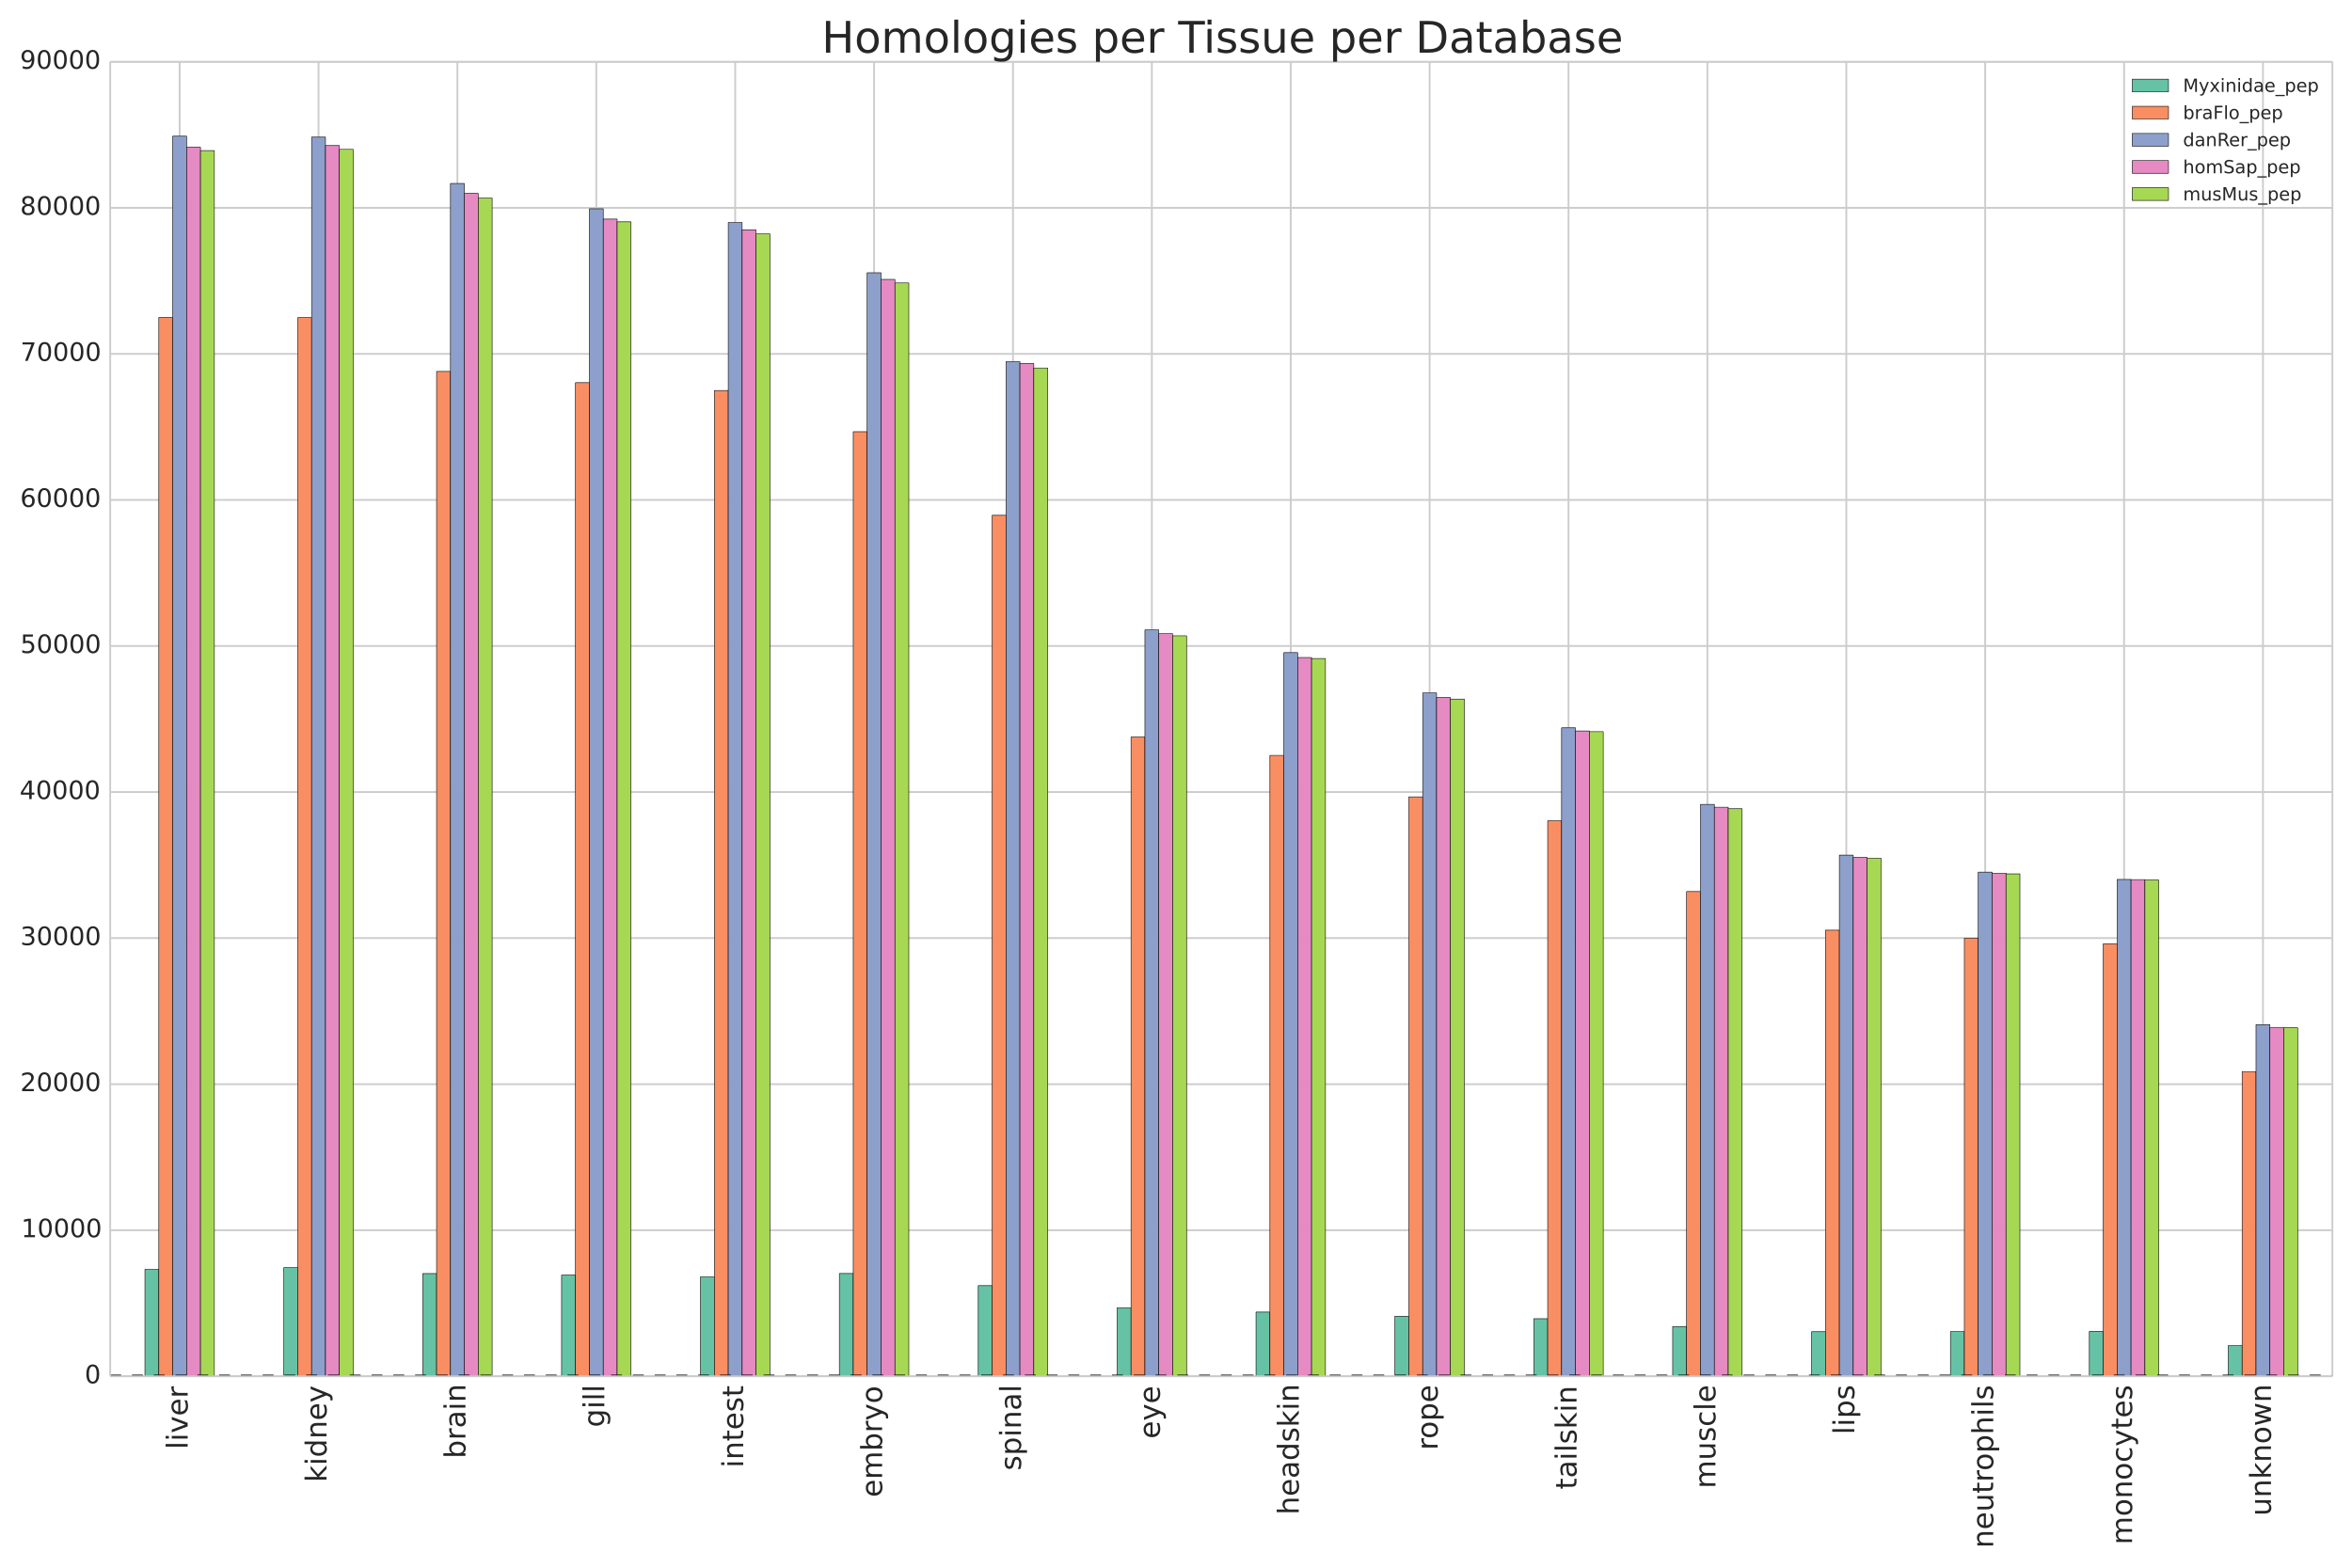 <?xml version="1.0" encoding="utf-8" standalone="no"?>
<!DOCTYPE svg PUBLIC "-//W3C//DTD SVG 1.1//EN"
  "http://www.w3.org/Graphics/SVG/1.1/DTD/svg11.dtd">
<!-- Created with matplotlib (http://matplotlib.org/) -->
<svg height="864pt" version="1.1" viewBox="0 0 1296 864" width="1296pt" xmlns="http://www.w3.org/2000/svg" xmlns:xlink="http://www.w3.org/1999/xlink">
 <defs>
  <style type="text/css">
*{stroke-linecap:butt;stroke-linejoin:round;}
  </style>
 </defs>
 <g id="figure_1">
  <g id="patch_1">
   <path d="
M0 864
L1296 864
L1296 0
L0 0
z
" style="fill:#ffffff;"/>
  </g>
  <g id="axes_1">
   <g id="patch_2">
    <path d="
M60.723 758.505
L1285.2 758.505
L1285.2 34.036
L60.723 34.036
z
" style="fill:#ffffff;"/>
   </g>
   <g id="matplotlib.axis_1">
    <g id="xtick_1">
     <g id="line2d_1">
      <path clip-path="url(#pd0a912c92a)" d="
M98.988 758.505
L98.988 34.036" style="fill:none;stroke:#cccccc;stroke-linecap:round;"/>
     </g>
     <g id="line2d_2">
      <defs>
       <path d="
M0 0
L0 0" id="m219da94a98" style="stroke:#262626;"/>
      </defs>
      <g>
       <use style="fill:#262626;stroke:#262626;" x="98.988" xlink:href="#m219da94a98" y="758.505"/>
      </g>
     </g>
     <g id="line2d_3">
      <g>
       <use style="fill:#262626;stroke:#262626;" x="98.988" xlink:href="#m219da94a98" y="34.036"/>
      </g>
     </g>
     <g id="text_1">
      <!-- liver -->
      <defs>
       <path d="
M2.984 54.688
L12.5 54.688
L29.594 8.797
L46.688 54.688
L56.203 54.688
L35.688 0
L23.484 0
z
" id="BitstreamVeraSans-Roman-76"/>
       <path d="
M56.203 29.594
L56.203 25.203
L14.891 25.203
Q15.484 15.922 20.484 11.062
Q25.484 6.203 34.422 6.203
Q39.594 6.203 44.453 7.469
Q49.312 8.734 54.109 11.281
L54.109 2.781
Q49.266 0.734 44.188 -0.344
Q39.109 -1.422 33.891 -1.422
Q20.797 -1.422 13.156 6.188
Q5.516 13.812 5.516 26.812
Q5.516 40.234 12.766 48.109
Q20.016 56 32.328 56
Q43.359 56 49.781 48.891
Q56.203 41.797 56.203 29.594
M47.219 32.234
Q47.125 39.594 43.094 43.984
Q39.062 48.391 32.422 48.391
Q24.906 48.391 20.391 44.141
Q15.875 39.891 15.188 32.172
z
" id="BitstreamVeraSans-Roman-65"/>
       <path d="
M9.422 54.688
L18.406 54.688
L18.406 0
L9.422 0
z

M9.422 75.984
L18.406 75.984
L18.406 64.594
L9.422 64.594
z
" id="BitstreamVeraSans-Roman-69"/>
       <path d="
M41.109 46.297
Q39.594 47.172 37.812 47.578
Q36.031 48 33.891 48
Q26.266 48 22.188 43.047
Q18.109 38.094 18.109 28.812
L18.109 0
L9.078 0
L9.078 54.688
L18.109 54.688
L18.109 46.188
Q20.953 51.172 25.484 53.578
Q30.031 56 36.531 56
Q37.453 56 38.578 55.875
Q39.703 55.766 41.062 55.516
z
" id="BitstreamVeraSans-Roman-72"/>
       <path d="
M9.422 75.984
L18.406 75.984
L18.406 0
L9.422 0
z
" id="BitstreamVeraSans-Roman-6c"/>
      </defs>
      <g style="fill:#262626;" transform="translate(103.403 798.78)rotate(-90.0)scale(0.16 -0.16)">
       <use xlink:href="#BitstreamVeraSans-Roman-6c"/>
       <use x="27.783" xlink:href="#BitstreamVeraSans-Roman-69"/>
       <use x="55.566" xlink:href="#BitstreamVeraSans-Roman-76"/>
       <use x="114.746" xlink:href="#BitstreamVeraSans-Roman-65"/>
       <use x="176.27" xlink:href="#BitstreamVeraSans-Roman-72"/>
      </g>
     </g>
    </g>
    <g id="xtick_2">
     <g id="line2d_4">
      <path clip-path="url(#pd0a912c92a)" d="
M175.518 758.505
L175.518 34.036" style="fill:none;stroke:#cccccc;stroke-linecap:round;"/>
     </g>
     <g id="line2d_5">
      <g>
       <use style="fill:#262626;stroke:#262626;" x="175.518" xlink:href="#m219da94a98" y="758.505"/>
      </g>
     </g>
     <g id="line2d_6">
      <g>
       <use style="fill:#262626;stroke:#262626;" x="175.518" xlink:href="#m219da94a98" y="34.036"/>
      </g>
     </g>
     <g id="text_2">
      <!-- kidney -->
      <defs>
       <path d="
M54.891 33.016
L54.891 0
L45.906 0
L45.906 32.719
Q45.906 40.484 42.875 44.328
Q39.844 48.188 33.797 48.188
Q26.516 48.188 22.312 43.547
Q18.109 38.922 18.109 30.906
L18.109 0
L9.078 0
L9.078 54.688
L18.109 54.688
L18.109 46.188
Q21.344 51.125 25.703 53.562
Q30.078 56 35.797 56
Q45.219 56 50.047 50.172
Q54.891 44.344 54.891 33.016" id="BitstreamVeraSans-Roman-6e"/>
       <path d="
M45.406 46.391
L45.406 75.984
L54.391 75.984
L54.391 0
L45.406 0
L45.406 8.203
Q42.578 3.328 38.25 0.953
Q33.938 -1.422 27.875 -1.422
Q17.969 -1.422 11.734 6.484
Q5.516 14.406 5.516 27.297
Q5.516 40.188 11.734 48.094
Q17.969 56 27.875 56
Q33.938 56 38.25 53.625
Q42.578 51.266 45.406 46.391
M14.797 27.297
Q14.797 17.391 18.875 11.75
Q22.953 6.109 30.078 6.109
Q37.203 6.109 41.297 11.75
Q45.406 17.391 45.406 27.297
Q45.406 37.203 41.297 42.844
Q37.203 48.484 30.078 48.484
Q22.953 48.484 18.875 42.844
Q14.797 37.203 14.797 27.297" id="BitstreamVeraSans-Roman-64"/>
       <path d="
M32.172 -5.078
Q28.375 -14.844 24.75 -17.812
Q21.141 -20.797 15.094 -20.797
L7.906 -20.797
L7.906 -13.281
L13.188 -13.281
Q16.891 -13.281 18.938 -11.516
Q21 -9.766 23.484 -3.219
L25.094 0.875
L2.984 54.688
L12.5 54.688
L29.594 11.922
L46.688 54.688
L56.203 54.688
z
" id="BitstreamVeraSans-Roman-79"/>
       <path d="
M9.078 75.984
L18.109 75.984
L18.109 31.109
L44.922 54.688
L56.391 54.688
L27.391 29.109
L57.625 0
L45.906 0
L18.109 26.703
L18.109 0
L9.078 0
z
" id="BitstreamVeraSans-Roman-6b"/>
      </defs>
      <g style="fill:#262626;" transform="translate(179.933 816.898)rotate(-90.0)scale(0.16 -0.16)">
       <use xlink:href="#BitstreamVeraSans-Roman-6b"/>
       <use x="57.91" xlink:href="#BitstreamVeraSans-Roman-69"/>
       <use x="85.693" xlink:href="#BitstreamVeraSans-Roman-64"/>
       <use x="149.17" xlink:href="#BitstreamVeraSans-Roman-6e"/>
       <use x="212.549" xlink:href="#BitstreamVeraSans-Roman-65"/>
       <use x="274.072" xlink:href="#BitstreamVeraSans-Roman-79"/>
      </g>
     </g>
    </g>
    <g id="xtick_3">
     <g id="line2d_7">
      <path clip-path="url(#pd0a912c92a)" d="
M252.048 758.505
L252.048 34.036" style="fill:none;stroke:#cccccc;stroke-linecap:round;"/>
     </g>
     <g id="line2d_8">
      <g>
       <use style="fill:#262626;stroke:#262626;" x="252.048" xlink:href="#m219da94a98" y="758.505"/>
      </g>
     </g>
     <g id="line2d_9">
      <g>
       <use style="fill:#262626;stroke:#262626;" x="252.048" xlink:href="#m219da94a98" y="34.036"/>
      </g>
     </g>
     <g id="text_3">
      <!-- brain -->
      <defs>
       <path d="
M34.281 27.484
Q23.391 27.484 19.188 25
Q14.984 22.516 14.984 16.5
Q14.984 11.719 18.141 8.906
Q21.297 6.109 26.703 6.109
Q34.188 6.109 38.703 11.406
Q43.219 16.703 43.219 25.484
L43.219 27.484
z

M52.203 31.203
L52.203 0
L43.219 0
L43.219 8.297
Q40.141 3.328 35.547 0.953
Q30.953 -1.422 24.312 -1.422
Q15.922 -1.422 10.953 3.297
Q6 8.016 6 15.922
Q6 25.141 12.172 29.828
Q18.359 34.516 30.609 34.516
L43.219 34.516
L43.219 35.406
Q43.219 41.609 39.141 45
Q35.062 48.391 27.688 48.391
Q23 48.391 18.547 47.266
Q14.109 46.141 10.016 43.891
L10.016 52.203
Q14.938 54.109 19.578 55.047
Q24.219 56 28.609 56
Q40.484 56 46.344 49.844
Q52.203 43.703 52.203 31.203" id="BitstreamVeraSans-Roman-61"/>
       <path d="
M48.688 27.297
Q48.688 37.203 44.609 42.844
Q40.531 48.484 33.406 48.484
Q26.266 48.484 22.188 42.844
Q18.109 37.203 18.109 27.297
Q18.109 17.391 22.188 11.75
Q26.266 6.109 33.406 6.109
Q40.531 6.109 44.609 11.75
Q48.688 17.391 48.688 27.297
M18.109 46.391
Q20.953 51.266 25.266 53.625
Q29.594 56 35.594 56
Q45.562 56 51.781 48.094
Q58.016 40.188 58.016 27.297
Q58.016 14.406 51.781 6.484
Q45.562 -1.422 35.594 -1.422
Q29.594 -1.422 25.266 0.953
Q20.953 3.328 18.109 8.203
L18.109 0
L9.078 0
L9.078 75.984
L18.109 75.984
z
" id="BitstreamVeraSans-Roman-62"/>
      </defs>
      <g style="fill:#262626;" transform="translate(256.463 803.82)rotate(-90.0)scale(0.16 -0.16)">
       <use xlink:href="#BitstreamVeraSans-Roman-62"/>
       <use x="63.477" xlink:href="#BitstreamVeraSans-Roman-72"/>
       <use x="104.59" xlink:href="#BitstreamVeraSans-Roman-61"/>
       <use x="165.869" xlink:href="#BitstreamVeraSans-Roman-69"/>
       <use x="193.652" xlink:href="#BitstreamVeraSans-Roman-6e"/>
      </g>
     </g>
    </g>
    <g id="xtick_4">
     <g id="line2d_10">
      <path clip-path="url(#pd0a912c92a)" d="
M328.577 758.505
L328.577 34.036" style="fill:none;stroke:#cccccc;stroke-linecap:round;"/>
     </g>
     <g id="line2d_11">
      <g>
       <use style="fill:#262626;stroke:#262626;" x="328.577" xlink:href="#m219da94a98" y="758.505"/>
      </g>
     </g>
     <g id="line2d_12">
      <g>
       <use style="fill:#262626;stroke:#262626;" x="328.577" xlink:href="#m219da94a98" y="34.036"/>
      </g>
     </g>
     <g id="text_4">
      <!-- gill -->
      <defs>
       <path d="
M45.406 27.984
Q45.406 37.75 41.375 43.109
Q37.359 48.484 30.078 48.484
Q22.859 48.484 18.828 43.109
Q14.797 37.75 14.797 27.984
Q14.797 18.266 18.828 12.891
Q22.859 7.516 30.078 7.516
Q37.359 7.516 41.375 12.891
Q45.406 18.266 45.406 27.984
M54.391 6.781
Q54.391 -7.172 48.188 -13.984
Q42 -20.797 29.203 -20.797
Q24.469 -20.797 20.266 -20.094
Q16.062 -19.391 12.109 -17.922
L12.109 -9.188
Q16.062 -11.328 19.922 -12.344
Q23.781 -13.375 27.781 -13.375
Q36.625 -13.375 41.016 -8.766
Q45.406 -4.156 45.406 5.172
L45.406 9.625
Q42.625 4.781 38.281 2.391
Q33.938 0 27.875 0
Q17.828 0 11.672 7.656
Q5.516 15.328 5.516 27.984
Q5.516 40.672 11.672 48.328
Q17.828 56 27.875 56
Q33.938 56 38.281 53.609
Q42.625 51.219 45.406 46.391
L45.406 54.688
L54.391 54.688
z
" id="BitstreamVeraSans-Roman-67"/>
      </defs>
      <g style="fill:#262626;" transform="translate(332.992 786.615)rotate(-90.0)scale(0.16 -0.16)">
       <use xlink:href="#BitstreamVeraSans-Roman-67"/>
       <use x="63.477" xlink:href="#BitstreamVeraSans-Roman-69"/>
       <use x="91.26" xlink:href="#BitstreamVeraSans-Roman-6c"/>
       <use x="119.043" xlink:href="#BitstreamVeraSans-Roman-6c"/>
      </g>
     </g>
    </g>
    <g id="xtick_5">
     <g id="line2d_13">
      <path clip-path="url(#pd0a912c92a)" d="
M405.107 758.505
L405.107 34.036" style="fill:none;stroke:#cccccc;stroke-linecap:round;"/>
     </g>
     <g id="line2d_14">
      <g>
       <use style="fill:#262626;stroke:#262626;" x="405.107" xlink:href="#m219da94a98" y="758.505"/>
      </g>
     </g>
     <g id="line2d_15">
      <g>
       <use style="fill:#262626;stroke:#262626;" x="405.107" xlink:href="#m219da94a98" y="34.036"/>
      </g>
     </g>
     <g id="text_5">
      <!-- intest -->
      <defs>
       <path d="
M18.312 70.219
L18.312 54.688
L36.812 54.688
L36.812 47.703
L18.312 47.703
L18.312 18.016
Q18.312 11.328 20.141 9.422
Q21.969 7.516 27.594 7.516
L36.812 7.516
L36.812 0
L27.594 0
Q17.188 0 13.234 3.875
Q9.281 7.766 9.281 18.016
L9.281 47.703
L2.688 47.703
L2.688 54.688
L9.281 54.688
L9.281 70.219
z
" id="BitstreamVeraSans-Roman-74"/>
       <path d="
M44.281 53.078
L44.281 44.578
Q40.484 46.531 36.375 47.5
Q32.281 48.484 27.875 48.484
Q21.188 48.484 17.844 46.438
Q14.5 44.391 14.5 40.281
Q14.5 37.156 16.891 35.375
Q19.281 33.594 26.516 31.984
L29.594 31.297
Q39.156 29.25 43.188 25.516
Q47.219 21.781 47.219 15.094
Q47.219 7.469 41.188 3.016
Q35.156 -1.422 24.609 -1.422
Q20.219 -1.422 15.453 -0.562
Q10.688 0.297 5.422 2
L5.422 11.281
Q10.406 8.688 15.234 7.391
Q20.062 6.109 24.812 6.109
Q31.156 6.109 34.562 8.281
Q37.984 10.453 37.984 14.406
Q37.984 18.062 35.516 20.016
Q33.062 21.969 24.703 23.781
L21.578 24.516
Q13.234 26.266 9.516 29.906
Q5.812 33.547 5.812 39.891
Q5.812 47.609 11.281 51.797
Q16.75 56 26.812 56
Q31.781 56 36.172 55.266
Q40.578 54.547 44.281 53.078" id="BitstreamVeraSans-Roman-73"/>
      </defs>
      <g style="fill:#262626;" transform="translate(409.522 808.925)rotate(-90.0)scale(0.16 -0.16)">
       <use xlink:href="#BitstreamVeraSans-Roman-69"/>
       <use x="27.783" xlink:href="#BitstreamVeraSans-Roman-6e"/>
       <use x="91.162" xlink:href="#BitstreamVeraSans-Roman-74"/>
       <use x="130.371" xlink:href="#BitstreamVeraSans-Roman-65"/>
       <use x="191.895" xlink:href="#BitstreamVeraSans-Roman-73"/>
       <use x="243.994" xlink:href="#BitstreamVeraSans-Roman-74"/>
      </g>
     </g>
    </g>
    <g id="xtick_6">
     <g id="line2d_16">
      <path clip-path="url(#pd0a912c92a)" d="
M481.637 758.505
L481.637 34.036" style="fill:none;stroke:#cccccc;stroke-linecap:round;"/>
     </g>
     <g id="line2d_17">
      <g>
       <use style="fill:#262626;stroke:#262626;" x="481.637" xlink:href="#m219da94a98" y="758.505"/>
      </g>
     </g>
     <g id="line2d_18">
      <g>
       <use style="fill:#262626;stroke:#262626;" x="481.637" xlink:href="#m219da94a98" y="34.036"/>
      </g>
     </g>
     <g id="text_6">
      <!-- embryo -->
      <defs>
       <path d="
M52 44.188
Q55.375 50.25 60.062 53.125
Q64.75 56 71.094 56
Q79.641 56 84.281 50.016
Q88.922 44.047 88.922 33.016
L88.922 0
L79.891 0
L79.891 32.719
Q79.891 40.578 77.094 44.375
Q74.312 48.188 68.609 48.188
Q61.625 48.188 57.562 43.547
Q53.516 38.922 53.516 30.906
L53.516 0
L44.484 0
L44.484 32.719
Q44.484 40.625 41.703 44.406
Q38.922 48.188 33.109 48.188
Q26.219 48.188 22.156 43.531
Q18.109 38.875 18.109 30.906
L18.109 0
L9.078 0
L9.078 54.688
L18.109 54.688
L18.109 46.188
Q21.188 51.219 25.484 53.609
Q29.781 56 35.688 56
Q41.656 56 45.828 52.969
Q50 49.953 52 44.188" id="BitstreamVeraSans-Roman-6d"/>
       <path d="
M30.609 48.391
Q23.391 48.391 19.188 42.75
Q14.984 37.109 14.984 27.297
Q14.984 17.484 19.156 11.844
Q23.344 6.203 30.609 6.203
Q37.797 6.203 41.984 11.859
Q46.188 17.531 46.188 27.297
Q46.188 37.016 41.984 42.703
Q37.797 48.391 30.609 48.391
M30.609 56
Q42.328 56 49.016 48.375
Q55.719 40.766 55.719 27.297
Q55.719 13.875 49.016 6.219
Q42.328 -1.422 30.609 -1.422
Q18.844 -1.422 12.172 6.219
Q5.516 13.875 5.516 27.297
Q5.516 40.766 12.172 48.375
Q18.844 56 30.609 56" id="BitstreamVeraSans-Roman-6f"/>
      </defs>
      <g style="fill:#262626;" transform="translate(486.052 825.173)rotate(-90.0)scale(0.16 -0.16)">
       <use xlink:href="#BitstreamVeraSans-Roman-65"/>
       <use x="61.523" xlink:href="#BitstreamVeraSans-Roman-6d"/>
       <use x="158.936" xlink:href="#BitstreamVeraSans-Roman-62"/>
       <use x="222.412" xlink:href="#BitstreamVeraSans-Roman-72"/>
       <use x="263.525" xlink:href="#BitstreamVeraSans-Roman-79"/>
       <use x="322.705" xlink:href="#BitstreamVeraSans-Roman-6f"/>
      </g>
     </g>
    </g>
    <g id="xtick_7">
     <g id="line2d_19">
      <path clip-path="url(#pd0a912c92a)" d="
M558.167 758.505
L558.167 34.036" style="fill:none;stroke:#cccccc;stroke-linecap:round;"/>
     </g>
     <g id="line2d_20">
      <g>
       <use style="fill:#262626;stroke:#262626;" x="558.167" xlink:href="#m219da94a98" y="758.505"/>
      </g>
     </g>
     <g id="line2d_21">
      <g>
       <use style="fill:#262626;stroke:#262626;" x="558.167" xlink:href="#m219da94a98" y="34.036"/>
      </g>
     </g>
     <g id="text_7">
      <!-- spinal -->
      <defs>
       <path d="
M18.109 8.203
L18.109 -20.797
L9.078 -20.797
L9.078 54.688
L18.109 54.688
L18.109 46.391
Q20.953 51.266 25.266 53.625
Q29.594 56 35.594 56
Q45.562 56 51.781 48.094
Q58.016 40.188 58.016 27.297
Q58.016 14.406 51.781 6.484
Q45.562 -1.422 35.594 -1.422
Q29.594 -1.422 25.266 0.953
Q20.953 3.328 18.109 8.203
M48.688 27.297
Q48.688 37.203 44.609 42.844
Q40.531 48.484 33.406 48.484
Q26.266 48.484 22.188 42.844
Q18.109 37.203 18.109 27.297
Q18.109 17.391 22.188 11.75
Q26.266 6.109 33.406 6.109
Q40.531 6.109 44.609 11.75
Q48.688 17.391 48.688 27.297" id="BitstreamVeraSans-Roman-70"/>
      </defs>
      <g style="fill:#262626;" transform="translate(562.582 810.465)rotate(-90.0)scale(0.16 -0.16)">
       <use xlink:href="#BitstreamVeraSans-Roman-73"/>
       <use x="52.1" xlink:href="#BitstreamVeraSans-Roman-70"/>
       <use x="115.576" xlink:href="#BitstreamVeraSans-Roman-69"/>
       <use x="143.359" xlink:href="#BitstreamVeraSans-Roman-6e"/>
       <use x="206.738" xlink:href="#BitstreamVeraSans-Roman-61"/>
       <use x="268.018" xlink:href="#BitstreamVeraSans-Roman-6c"/>
      </g>
     </g>
    </g>
    <g id="xtick_8">
     <g id="line2d_22">
      <path clip-path="url(#pd0a912c92a)" d="
M634.697 758.505
L634.697 34.036" style="fill:none;stroke:#cccccc;stroke-linecap:round;"/>
     </g>
     <g id="line2d_23">
      <g>
       <use style="fill:#262626;stroke:#262626;" x="634.697" xlink:href="#m219da94a98" y="758.505"/>
      </g>
     </g>
     <g id="line2d_24">
      <g>
       <use style="fill:#262626;stroke:#262626;" x="634.697" xlink:href="#m219da94a98" y="34.036"/>
      </g>
     </g>
     <g id="text_8">
      <!-- eye -->
      <g style="fill:#262626;" transform="translate(639.112 792.93)rotate(-90.0)scale(0.16 -0.16)">
       <use xlink:href="#BitstreamVeraSans-Roman-65"/>
       <use x="61.523" xlink:href="#BitstreamVeraSans-Roman-79"/>
       <use x="120.703" xlink:href="#BitstreamVeraSans-Roman-65"/>
      </g>
     </g>
    </g>
    <g id="xtick_9">
     <g id="line2d_25">
      <path clip-path="url(#pd0a912c92a)" d="
M711.226 758.505
L711.226 34.036" style="fill:none;stroke:#cccccc;stroke-linecap:round;"/>
     </g>
     <g id="line2d_26">
      <g>
       <use style="fill:#262626;stroke:#262626;" x="711.226" xlink:href="#m219da94a98" y="758.505"/>
      </g>
     </g>
     <g id="line2d_27">
      <g>
       <use style="fill:#262626;stroke:#262626;" x="711.226" xlink:href="#m219da94a98" y="34.036"/>
      </g>
     </g>
     <g id="text_9">
      <!-- headskin -->
      <defs>
       <path d="
M54.891 33.016
L54.891 0
L45.906 0
L45.906 32.719
Q45.906 40.484 42.875 44.328
Q39.844 48.188 33.797 48.188
Q26.516 48.188 22.312 43.547
Q18.109 38.922 18.109 30.906
L18.109 0
L9.078 0
L9.078 75.984
L18.109 75.984
L18.109 46.188
Q21.344 51.125 25.703 53.562
Q30.078 56 35.797 56
Q45.219 56 50.047 50.172
Q54.891 44.344 54.891 33.016" id="BitstreamVeraSans-Roman-68"/>
      </defs>
      <g style="fill:#262626;" transform="translate(715.641 834.827)rotate(-90.0)scale(0.16 -0.16)">
       <use xlink:href="#BitstreamVeraSans-Roman-68"/>
       <use x="63.379" xlink:href="#BitstreamVeraSans-Roman-65"/>
       <use x="124.902" xlink:href="#BitstreamVeraSans-Roman-61"/>
       <use x="186.182" xlink:href="#BitstreamVeraSans-Roman-64"/>
       <use x="249.658" xlink:href="#BitstreamVeraSans-Roman-73"/>
       <use x="301.758" xlink:href="#BitstreamVeraSans-Roman-6b"/>
       <use x="359.668" xlink:href="#BitstreamVeraSans-Roman-69"/>
       <use x="387.451" xlink:href="#BitstreamVeraSans-Roman-6e"/>
      </g>
     </g>
    </g>
    <g id="xtick_10">
     <g id="line2d_28">
      <path clip-path="url(#pd0a912c92a)" d="
M787.756 758.505
L787.756 34.036" style="fill:none;stroke:#cccccc;stroke-linecap:round;"/>
     </g>
     <g id="line2d_29">
      <g>
       <use style="fill:#262626;stroke:#262626;" x="787.756" xlink:href="#m219da94a98" y="758.505"/>
      </g>
     </g>
     <g id="line2d_30">
      <g>
       <use style="fill:#262626;stroke:#262626;" x="787.756" xlink:href="#m219da94a98" y="34.036"/>
      </g>
     </g>
     <g id="text_10">
      <!-- rope -->
      <g style="fill:#262626;" transform="translate(792.171 799.21)rotate(-90.0)scale(0.16 -0.16)">
       <use xlink:href="#BitstreamVeraSans-Roman-72"/>
       <use x="38.863" xlink:href="#BitstreamVeraSans-Roman-6f"/>
       <use x="100.045" xlink:href="#BitstreamVeraSans-Roman-70"/>
       <use x="163.521" xlink:href="#BitstreamVeraSans-Roman-65"/>
      </g>
     </g>
    </g>
    <g id="xtick_11">
     <g id="line2d_31">
      <path clip-path="url(#pd0a912c92a)" d="
M864.286 758.505
L864.286 34.036" style="fill:none;stroke:#cccccc;stroke-linecap:round;"/>
     </g>
     <g id="line2d_32">
      <g>
       <use style="fill:#262626;stroke:#262626;" x="864.286" xlink:href="#m219da94a98" y="758.505"/>
      </g>
     </g>
     <g id="line2d_33">
      <g>
       <use style="fill:#262626;stroke:#262626;" x="864.286" xlink:href="#m219da94a98" y="34.036"/>
      </g>
     </g>
     <g id="text_11">
      <!-- tailskin -->
      <g style="fill:#262626;" transform="translate(868.701 820.87)rotate(-90.0)scale(0.16 -0.16)">
       <use xlink:href="#BitstreamVeraSans-Roman-74"/>
       <use x="39.209" xlink:href="#BitstreamVeraSans-Roman-61"/>
       <use x="100.488" xlink:href="#BitstreamVeraSans-Roman-69"/>
       <use x="128.271" xlink:href="#BitstreamVeraSans-Roman-6c"/>
       <use x="156.055" xlink:href="#BitstreamVeraSans-Roman-73"/>
       <use x="208.154" xlink:href="#BitstreamVeraSans-Roman-6b"/>
       <use x="266.064" xlink:href="#BitstreamVeraSans-Roman-69"/>
       <use x="293.848" xlink:href="#BitstreamVeraSans-Roman-6e"/>
      </g>
     </g>
    </g>
    <g id="xtick_12">
     <g id="line2d_34">
      <path clip-path="url(#pd0a912c92a)" d="
M940.816 758.505
L940.816 34.036" style="fill:none;stroke:#cccccc;stroke-linecap:round;"/>
     </g>
     <g id="line2d_35">
      <g>
       <use style="fill:#262626;stroke:#262626;" x="940.816" xlink:href="#m219da94a98" y="758.505"/>
      </g>
     </g>
     <g id="line2d_36">
      <g>
       <use style="fill:#262626;stroke:#262626;" x="940.816" xlink:href="#m219da94a98" y="34.036"/>
      </g>
     </g>
     <g id="text_12">
      <!-- muscle -->
      <defs>
       <path d="
M8.5 21.578
L8.5 54.688
L17.484 54.688
L17.484 21.922
Q17.484 14.156 20.5 10.266
Q23.531 6.391 29.594 6.391
Q36.859 6.391 41.078 11.031
Q45.312 15.672 45.312 23.688
L45.312 54.688
L54.297 54.688
L54.297 0
L45.312 0
L45.312 8.406
Q42.047 3.422 37.719 1
Q33.406 -1.422 27.688 -1.422
Q18.266 -1.422 13.375 4.438
Q8.5 10.297 8.5 21.578" id="BitstreamVeraSans-Roman-75"/>
       <path d="
M48.781 52.594
L48.781 44.188
Q44.969 46.297 41.141 47.344
Q37.312 48.391 33.406 48.391
Q24.656 48.391 19.812 42.844
Q14.984 37.312 14.984 27.297
Q14.984 17.281 19.812 11.734
Q24.656 6.203 33.406 6.203
Q37.312 6.203 41.141 7.25
Q44.969 8.297 48.781 10.406
L48.781 2.094
Q45.016 0.344 40.984 -0.531
Q36.969 -1.422 32.422 -1.422
Q20.062 -1.422 12.781 6.344
Q5.516 14.109 5.516 27.297
Q5.516 40.672 12.859 48.328
Q20.219 56 33.016 56
Q37.156 56 41.109 55.141
Q45.062 54.297 48.781 52.594" id="BitstreamVeraSans-Roman-63"/>
      </defs>
      <g style="fill:#262626;" transform="translate(945.231 820.347)rotate(-90.0)scale(0.16 -0.16)">
       <use xlink:href="#BitstreamVeraSans-Roman-6d"/>
       <use x="97.412" xlink:href="#BitstreamVeraSans-Roman-75"/>
       <use x="160.791" xlink:href="#BitstreamVeraSans-Roman-73"/>
       <use x="212.891" xlink:href="#BitstreamVeraSans-Roman-63"/>
       <use x="267.871" xlink:href="#BitstreamVeraSans-Roman-6c"/>
       <use x="295.654" xlink:href="#BitstreamVeraSans-Roman-65"/>
      </g>
     </g>
    </g>
    <g id="xtick_13">
     <g id="line2d_37">
      <path clip-path="url(#pd0a912c92a)" d="
M1017.35 758.505
L1017.35 34.036" style="fill:none;stroke:#cccccc;stroke-linecap:round;"/>
     </g>
     <g id="line2d_38">
      <g>
       <use style="fill:#262626;stroke:#262626;" x="1017.346" xlink:href="#m219da94a98" y="758.505"/>
      </g>
     </g>
     <g id="line2d_39">
      <g>
       <use style="fill:#262626;stroke:#262626;" x="1017.346" xlink:href="#m219da94a98" y="34.036"/>
      </g>
     </g>
     <g id="text_13">
      <!-- lips -->
      <g style="fill:#262626;" transform="translate(1021.761 790.6)rotate(-90.0)scale(0.16 -0.16)">
       <use xlink:href="#BitstreamVeraSans-Roman-6c"/>
       <use x="27.783" xlink:href="#BitstreamVeraSans-Roman-69"/>
       <use x="55.566" xlink:href="#BitstreamVeraSans-Roman-70"/>
       <use x="119.043" xlink:href="#BitstreamVeraSans-Roman-73"/>
      </g>
     </g>
    </g>
    <g id="xtick_14">
     <g id="line2d_40">
      <path clip-path="url(#pd0a912c92a)" d="
M1093.88 758.505
L1093.88 34.036" style="fill:none;stroke:#cccccc;stroke-linecap:round;"/>
     </g>
     <g id="line2d_41">
      <g>
       <use style="fill:#262626;stroke:#262626;" x="1093.875" xlink:href="#m219da94a98" y="758.505"/>
      </g>
     </g>
     <g id="line2d_42">
      <g>
       <use style="fill:#262626;stroke:#262626;" x="1093.875" xlink:href="#m219da94a98" y="34.036"/>
      </g>
     </g>
     <g id="text_14">
      <!-- neutrophils -->
      <g style="fill:#262626;" transform="translate(1098.29 853.2)rotate(-90.0)scale(0.16 -0.16)">
       <use xlink:href="#BitstreamVeraSans-Roman-6e"/>
       <use x="63.379" xlink:href="#BitstreamVeraSans-Roman-65"/>
       <use x="124.902" xlink:href="#BitstreamVeraSans-Roman-75"/>
       <use x="188.281" xlink:href="#BitstreamVeraSans-Roman-74"/>
       <use x="227.49" xlink:href="#BitstreamVeraSans-Roman-72"/>
       <use x="266.354" xlink:href="#BitstreamVeraSans-Roman-6f"/>
       <use x="327.535" xlink:href="#BitstreamVeraSans-Roman-70"/>
       <use x="391.012" xlink:href="#BitstreamVeraSans-Roman-68"/>
       <use x="454.391" xlink:href="#BitstreamVeraSans-Roman-69"/>
       <use x="482.174" xlink:href="#BitstreamVeraSans-Roman-6c"/>
       <use x="509.957" xlink:href="#BitstreamVeraSans-Roman-73"/>
      </g>
     </g>
    </g>
    <g id="xtick_15">
     <g id="line2d_43">
      <path clip-path="url(#pd0a912c92a)" d="
M1170.41 758.505
L1170.41 34.036" style="fill:none;stroke:#cccccc;stroke-linecap:round;"/>
     </g>
     <g id="line2d_44">
      <g>
       <use style="fill:#262626;stroke:#262626;" x="1170.405" xlink:href="#m219da94a98" y="758.505"/>
      </g>
     </g>
     <g id="line2d_45">
      <g>
       <use style="fill:#262626;stroke:#262626;" x="1170.405" xlink:href="#m219da94a98" y="34.036"/>
      </g>
     </g>
     <g id="text_15">
      <!-- monocytes -->
      <g style="fill:#262626;" transform="translate(1174.82 851.298)rotate(-90.0)scale(0.16 -0.16)">
       <use xlink:href="#BitstreamVeraSans-Roman-6d"/>
       <use x="97.412" xlink:href="#BitstreamVeraSans-Roman-6f"/>
       <use x="158.594" xlink:href="#BitstreamVeraSans-Roman-6e"/>
       <use x="221.973" xlink:href="#BitstreamVeraSans-Roman-6f"/>
       <use x="283.154" xlink:href="#BitstreamVeraSans-Roman-63"/>
       <use x="338.135" xlink:href="#BitstreamVeraSans-Roman-79"/>
       <use x="397.314" xlink:href="#BitstreamVeraSans-Roman-74"/>
       <use x="436.523" xlink:href="#BitstreamVeraSans-Roman-65"/>
       <use x="498.047" xlink:href="#BitstreamVeraSans-Roman-73"/>
      </g>
     </g>
    </g>
    <g id="xtick_16">
     <g id="line2d_46">
      <path clip-path="url(#pd0a912c92a)" d="
M1246.94 758.505
L1246.94 34.036" style="fill:none;stroke:#cccccc;stroke-linecap:round;"/>
     </g>
     <g id="line2d_47">
      <g>
       <use style="fill:#262626;stroke:#262626;" x="1246.935" xlink:href="#m219da94a98" y="758.505"/>
      </g>
     </g>
     <g id="line2d_48">
      <g>
       <use style="fill:#262626;stroke:#262626;" x="1246.935" xlink:href="#m219da94a98" y="34.036"/>
      </g>
     </g>
     <g id="text_16">
      <!-- unknown -->
      <defs>
       <path d="
M4.203 54.688
L13.188 54.688
L24.422 12.016
L35.594 54.688
L46.188 54.688
L57.422 12.016
L68.609 54.688
L77.594 54.688
L63.281 0
L52.688 0
L40.922 44.828
L29.109 0
L18.5 0
z
" id="BitstreamVeraSans-Roman-77"/>
      </defs>
      <g style="fill:#262626;" transform="translate(1251.35 835.487)rotate(-90.0)scale(0.16 -0.16)">
       <use xlink:href="#BitstreamVeraSans-Roman-75"/>
       <use x="63.379" xlink:href="#BitstreamVeraSans-Roman-6e"/>
       <use x="126.758" xlink:href="#BitstreamVeraSans-Roman-6b"/>
       <use x="184.668" xlink:href="#BitstreamVeraSans-Roman-6e"/>
       <use x="248.047" xlink:href="#BitstreamVeraSans-Roman-6f"/>
       <use x="309.229" xlink:href="#BitstreamVeraSans-Roman-77"/>
       <use x="391.016" xlink:href="#BitstreamVeraSans-Roman-6e"/>
      </g>
     </g>
    </g>
   </g>
   <g id="matplotlib.axis_2">
    <g id="ytick_1">
     <g id="line2d_49">
      <path clip-path="url(#pd0a912c92a)" d="
M60.723 758.505
L1285.2 758.505" style="fill:none;stroke:#cccccc;stroke-linecap:round;"/>
     </g>
     <g id="line2d_50">
      <g>
       <use style="fill:#262626;stroke:#262626;" x="60.723" xlink:href="#m219da94a98" y="758.505"/>
      </g>
     </g>
     <g id="line2d_51">
      <g>
       <use style="fill:#262626;stroke:#262626;" x="1285.2" xlink:href="#m219da94a98" y="758.505"/>
      </g>
     </g>
     <g id="text_17">
      <!-- 0 -->
      <defs>
       <path d="
M31.781 66.406
Q24.172 66.406 20.328 58.906
Q16.5 51.422 16.5 36.375
Q16.5 21.391 20.328 13.891
Q24.172 6.391 31.781 6.391
Q39.453 6.391 43.281 13.891
Q47.125 21.391 47.125 36.375
Q47.125 51.422 43.281 58.906
Q39.453 66.406 31.781 66.406
M31.781 74.219
Q44.047 74.219 50.516 64.516
Q56.984 54.828 56.984 36.375
Q56.984 17.969 50.516 8.266
Q44.047 -1.422 31.781 -1.422
Q19.531 -1.422 13.062 8.266
Q6.594 17.969 6.594 36.375
Q6.594 54.828 13.062 64.516
Q19.531 74.219 31.781 74.219" id="BitstreamVeraSans-Roman-30"/>
      </defs>
      <g style="fill:#262626;" transform="translate(46.668 762.368)scale(0.14 -0.14)">
       <use xlink:href="#BitstreamVeraSans-Roman-30"/>
      </g>
     </g>
    </g>
    <g id="ytick_2">
     <g id="line2d_52">
      <path clip-path="url(#pd0a912c92a)" d="
M60.723 678.008
L1285.2 678.008" style="fill:none;stroke:#cccccc;stroke-linecap:round;"/>
     </g>
     <g id="line2d_53">
      <g>
       <use style="fill:#262626;stroke:#262626;" x="60.723" xlink:href="#m219da94a98" y="678.008"/>
      </g>
     </g>
     <g id="line2d_54">
      <g>
       <use style="fill:#262626;stroke:#262626;" x="1285.2" xlink:href="#m219da94a98" y="678.008"/>
      </g>
     </g>
     <g id="text_18">
      <!-- 10000 -->
      <defs>
       <path d="
M12.406 8.297
L28.516 8.297
L28.516 63.922
L10.984 60.406
L10.984 69.391
L28.422 72.906
L38.281 72.906
L38.281 8.297
L54.391 8.297
L54.391 0
L12.406 0
z
" id="BitstreamVeraSans-Roman-31"/>
      </defs>
      <g style="fill:#262626;" transform="translate(11.653 681.872)scale(0.14 -0.14)">
       <use xlink:href="#BitstreamVeraSans-Roman-31"/>
       <use x="63.623" xlink:href="#BitstreamVeraSans-Roman-30"/>
       <use x="127.246" xlink:href="#BitstreamVeraSans-Roman-30"/>
       <use x="190.869" xlink:href="#BitstreamVeraSans-Roman-30"/>
       <use x="254.492" xlink:href="#BitstreamVeraSans-Roman-30"/>
      </g>
     </g>
    </g>
    <g id="ytick_3">
     <g id="line2d_55">
      <path clip-path="url(#pd0a912c92a)" d="
M60.723 597.512
L1285.2 597.512" style="fill:none;stroke:#cccccc;stroke-linecap:round;"/>
     </g>
     <g id="line2d_56">
      <g>
       <use style="fill:#262626;stroke:#262626;" x="60.723" xlink:href="#m219da94a98" y="597.512"/>
      </g>
     </g>
     <g id="line2d_57">
      <g>
       <use style="fill:#262626;stroke:#262626;" x="1285.2" xlink:href="#m219da94a98" y="597.512"/>
      </g>
     </g>
     <g id="text_19">
      <!-- 20000 -->
      <defs>
       <path d="
M19.188 8.297
L53.609 8.297
L53.609 0
L7.328 0
L7.328 8.297
Q12.938 14.109 22.625 23.891
Q32.328 33.688 34.812 36.531
Q39.547 41.844 41.422 45.531
Q43.312 49.219 43.312 52.781
Q43.312 58.594 39.234 62.25
Q35.156 65.922 28.609 65.922
Q23.969 65.922 18.812 64.312
Q13.672 62.703 7.812 59.422
L7.812 69.391
Q13.766 71.781 18.938 73
Q24.125 74.219 28.422 74.219
Q39.75 74.219 46.484 68.547
Q53.219 62.891 53.219 53.422
Q53.219 48.922 51.531 44.891
Q49.859 40.875 45.406 35.406
Q44.188 33.984 37.641 27.219
Q31.109 20.453 19.188 8.297" id="BitstreamVeraSans-Roman-32"/>
      </defs>
      <g style="fill:#262626;" transform="translate(11.141 601.375)scale(0.14 -0.14)">
       <use xlink:href="#BitstreamVeraSans-Roman-32"/>
       <use x="63.623" xlink:href="#BitstreamVeraSans-Roman-30"/>
       <use x="127.246" xlink:href="#BitstreamVeraSans-Roman-30"/>
       <use x="190.869" xlink:href="#BitstreamVeraSans-Roman-30"/>
       <use x="254.492" xlink:href="#BitstreamVeraSans-Roman-30"/>
      </g>
     </g>
    </g>
    <g id="ytick_4">
     <g id="line2d_58">
      <path clip-path="url(#pd0a912c92a)" d="
M60.723 517.015
L1285.2 517.015" style="fill:none;stroke:#cccccc;stroke-linecap:round;"/>
     </g>
     <g id="line2d_59">
      <g>
       <use style="fill:#262626;stroke:#262626;" x="60.723" xlink:href="#m219da94a98" y="517.015"/>
      </g>
     </g>
     <g id="line2d_60">
      <g>
       <use style="fill:#262626;stroke:#262626;" x="1285.2" xlink:href="#m219da94a98" y="517.015"/>
      </g>
     </g>
     <g id="text_20">
      <!-- 30000 -->
      <defs>
       <path d="
M40.578 39.312
Q47.656 37.797 51.625 33
Q55.609 28.219 55.609 21.188
Q55.609 10.406 48.188 4.484
Q40.766 -1.422 27.094 -1.422
Q22.516 -1.422 17.656 -0.516
Q12.797 0.391 7.625 2.203
L7.625 11.719
Q11.719 9.328 16.594 8.109
Q21.484 6.891 26.812 6.891
Q36.078 6.891 40.938 10.547
Q45.797 14.203 45.797 21.188
Q45.797 27.641 41.281 31.266
Q36.766 34.906 28.719 34.906
L20.219 34.906
L20.219 43.016
L29.109 43.016
Q36.375 43.016 40.234 45.922
Q44.094 48.828 44.094 54.297
Q44.094 59.906 40.109 62.906
Q36.141 65.922 28.719 65.922
Q24.656 65.922 20.016 65.031
Q15.375 64.156 9.812 62.312
L9.812 71.094
Q15.438 72.656 20.344 73.438
Q25.25 74.219 29.594 74.219
Q40.828 74.219 47.359 69.109
Q53.906 64.016 53.906 55.328
Q53.906 49.266 50.438 45.094
Q46.969 40.922 40.578 39.312" id="BitstreamVeraSans-Roman-33"/>
      </defs>
      <g style="fill:#262626;" transform="translate(11.183 520.879)scale(0.14 -0.14)">
       <use xlink:href="#BitstreamVeraSans-Roman-33"/>
       <use x="63.623" xlink:href="#BitstreamVeraSans-Roman-30"/>
       <use x="127.246" xlink:href="#BitstreamVeraSans-Roman-30"/>
       <use x="190.869" xlink:href="#BitstreamVeraSans-Roman-30"/>
       <use x="254.492" xlink:href="#BitstreamVeraSans-Roman-30"/>
      </g>
     </g>
    </g>
    <g id="ytick_5">
     <g id="line2d_61">
      <path clip-path="url(#pd0a912c92a)" d="
M60.723 436.519
L1285.2 436.519" style="fill:none;stroke:#cccccc;stroke-linecap:round;"/>
     </g>
     <g id="line2d_62">
      <g>
       <use style="fill:#262626;stroke:#262626;" x="60.723" xlink:href="#m219da94a98" y="436.519"/>
      </g>
     </g>
     <g id="line2d_63">
      <g>
       <use style="fill:#262626;stroke:#262626;" x="1285.2" xlink:href="#m219da94a98" y="436.519"/>
      </g>
     </g>
     <g id="text_21">
      <!-- 40000 -->
      <defs>
       <path d="
M37.797 64.312
L12.891 25.391
L37.797 25.391
z

M35.203 72.906
L47.609 72.906
L47.609 25.391
L58.016 25.391
L58.016 17.188
L47.609 17.188
L47.609 0
L37.797 0
L37.797 17.188
L4.891 17.188
L4.891 26.703
z
" id="BitstreamVeraSans-Roman-34"/>
      </defs>
      <g style="fill:#262626;" transform="translate(10.8 440.382)scale(0.14 -0.14)">
       <use xlink:href="#BitstreamVeraSans-Roman-34"/>
       <use x="63.623" xlink:href="#BitstreamVeraSans-Roman-30"/>
       <use x="127.246" xlink:href="#BitstreamVeraSans-Roman-30"/>
       <use x="190.869" xlink:href="#BitstreamVeraSans-Roman-30"/>
       <use x="254.492" xlink:href="#BitstreamVeraSans-Roman-30"/>
      </g>
     </g>
    </g>
    <g id="ytick_6">
     <g id="line2d_64">
      <path clip-path="url(#pd0a912c92a)" d="
M60.723 356.022
L1285.2 356.022" style="fill:none;stroke:#cccccc;stroke-linecap:round;"/>
     </g>
     <g id="line2d_65">
      <g>
       <use style="fill:#262626;stroke:#262626;" x="60.723" xlink:href="#m219da94a98" y="356.022"/>
      </g>
     </g>
     <g id="line2d_66">
      <g>
       <use style="fill:#262626;stroke:#262626;" x="1285.2" xlink:href="#m219da94a98" y="356.022"/>
      </g>
     </g>
     <g id="text_22">
      <!-- 50000 -->
      <defs>
       <path d="
M10.797 72.906
L49.516 72.906
L49.516 64.594
L19.828 64.594
L19.828 46.734
Q21.969 47.469 24.109 47.828
Q26.266 48.188 28.422 48.188
Q40.625 48.188 47.75 41.5
Q54.891 34.812 54.891 23.391
Q54.891 11.625 47.562 5.094
Q40.234 -1.422 26.906 -1.422
Q22.312 -1.422 17.547 -0.641
Q12.797 0.141 7.719 1.703
L7.719 11.625
Q12.109 9.234 16.797 8.062
Q21.484 6.891 26.703 6.891
Q35.156 6.891 40.078 11.328
Q45.016 15.766 45.016 23.391
Q45.016 31 40.078 35.438
Q35.156 39.891 26.703 39.891
Q22.75 39.891 18.812 39.016
Q14.891 38.141 10.797 36.281
z
" id="BitstreamVeraSans-Roman-35"/>
      </defs>
      <g style="fill:#262626;" transform="translate(11.196 359.885)scale(0.14 -0.14)">
       <use xlink:href="#BitstreamVeraSans-Roman-35"/>
       <use x="63.623" xlink:href="#BitstreamVeraSans-Roman-30"/>
       <use x="127.246" xlink:href="#BitstreamVeraSans-Roman-30"/>
       <use x="190.869" xlink:href="#BitstreamVeraSans-Roman-30"/>
       <use x="254.492" xlink:href="#BitstreamVeraSans-Roman-30"/>
      </g>
     </g>
    </g>
    <g id="ytick_7">
     <g id="line2d_67">
      <path clip-path="url(#pd0a912c92a)" d="
M60.723 275.526
L1285.2 275.526" style="fill:none;stroke:#cccccc;stroke-linecap:round;"/>
     </g>
     <g id="line2d_68">
      <g>
       <use style="fill:#262626;stroke:#262626;" x="60.723" xlink:href="#m219da94a98" y="275.526"/>
      </g>
     </g>
     <g id="line2d_69">
      <g>
       <use style="fill:#262626;stroke:#262626;" x="1285.2" xlink:href="#m219da94a98" y="275.526"/>
      </g>
     </g>
     <g id="text_23">
      <!-- 60000 -->
      <defs>
       <path d="
M33.016 40.375
Q26.375 40.375 22.484 35.828
Q18.609 31.297 18.609 23.391
Q18.609 15.531 22.484 10.953
Q26.375 6.391 33.016 6.391
Q39.656 6.391 43.531 10.953
Q47.406 15.531 47.406 23.391
Q47.406 31.297 43.531 35.828
Q39.656 40.375 33.016 40.375
M52.594 71.297
L52.594 62.312
Q48.875 64.062 45.094 64.984
Q41.312 65.922 37.594 65.922
Q27.828 65.922 22.672 59.328
Q17.531 52.734 16.797 39.406
Q19.672 43.656 24.016 45.922
Q28.375 48.188 33.594 48.188
Q44.578 48.188 50.953 41.516
Q57.328 34.859 57.328 23.391
Q57.328 12.156 50.688 5.359
Q44.047 -1.422 33.016 -1.422
Q20.359 -1.422 13.672 8.266
Q6.984 17.969 6.984 36.375
Q6.984 53.656 15.188 63.938
Q23.391 74.219 37.203 74.219
Q40.922 74.219 44.703 73.484
Q48.484 72.75 52.594 71.297" id="BitstreamVeraSans-Roman-36"/>
      </defs>
      <g style="fill:#262626;" transform="translate(11.093 279.389)scale(0.14 -0.14)">
       <use xlink:href="#BitstreamVeraSans-Roman-36"/>
       <use x="63.623" xlink:href="#BitstreamVeraSans-Roman-30"/>
       <use x="127.246" xlink:href="#BitstreamVeraSans-Roman-30"/>
       <use x="190.869" xlink:href="#BitstreamVeraSans-Roman-30"/>
       <use x="254.492" xlink:href="#BitstreamVeraSans-Roman-30"/>
      </g>
     </g>
    </g>
    <g id="ytick_8">
     <g id="line2d_70">
      <path clip-path="url(#pd0a912c92a)" d="
M60.723 195.029
L1285.2 195.029" style="fill:none;stroke:#cccccc;stroke-linecap:round;"/>
     </g>
     <g id="line2d_71">
      <g>
       <use style="fill:#262626;stroke:#262626;" x="60.723" xlink:href="#m219da94a98" y="195.029"/>
      </g>
     </g>
     <g id="line2d_72">
      <g>
       <use style="fill:#262626;stroke:#262626;" x="1285.2" xlink:href="#m219da94a98" y="195.029"/>
      </g>
     </g>
     <g id="text_24">
      <!-- 70000 -->
      <defs>
       <path d="
M8.203 72.906
L55.078 72.906
L55.078 68.703
L28.609 0
L18.312 0
L43.219 64.594
L8.203 64.594
z
" id="BitstreamVeraSans-Roman-37"/>
      </defs>
      <g style="fill:#262626;" transform="translate(11.264 198.892)scale(0.14 -0.14)">
       <use xlink:href="#BitstreamVeraSans-Roman-37"/>
       <use x="63.623" xlink:href="#BitstreamVeraSans-Roman-30"/>
       <use x="127.246" xlink:href="#BitstreamVeraSans-Roman-30"/>
       <use x="190.869" xlink:href="#BitstreamVeraSans-Roman-30"/>
       <use x="254.492" xlink:href="#BitstreamVeraSans-Roman-30"/>
      </g>
     </g>
    </g>
    <g id="ytick_9">
     <g id="line2d_73">
      <path clip-path="url(#pd0a912c92a)" d="
M60.723 114.533
L1285.2 114.533" style="fill:none;stroke:#cccccc;stroke-linecap:round;"/>
     </g>
     <g id="line2d_74">
      <g>
       <use style="fill:#262626;stroke:#262626;" x="60.723" xlink:href="#m219da94a98" y="114.533"/>
      </g>
     </g>
     <g id="line2d_75">
      <g>
       <use style="fill:#262626;stroke:#262626;" x="1285.2" xlink:href="#m219da94a98" y="114.533"/>
      </g>
     </g>
     <g id="text_25">
      <!-- 80000 -->
      <defs>
       <path d="
M31.781 34.625
Q24.75 34.625 20.719 30.859
Q16.703 27.094 16.703 20.516
Q16.703 13.922 20.719 10.156
Q24.75 6.391 31.781 6.391
Q38.812 6.391 42.859 10.172
Q46.922 13.969 46.922 20.516
Q46.922 27.094 42.891 30.859
Q38.875 34.625 31.781 34.625
M21.922 38.812
Q15.578 40.375 12.031 44.719
Q8.5 49.078 8.5 55.328
Q8.5 64.062 14.719 69.141
Q20.953 74.219 31.781 74.219
Q42.672 74.219 48.875 69.141
Q55.078 64.062 55.078 55.328
Q55.078 49.078 51.531 44.719
Q48 40.375 41.703 38.812
Q48.828 37.156 52.797 32.312
Q56.781 27.484 56.781 20.516
Q56.781 9.906 50.312 4.234
Q43.844 -1.422 31.781 -1.422
Q19.734 -1.422 13.25 4.234
Q6.781 9.906 6.781 20.516
Q6.781 27.484 10.781 32.312
Q14.797 37.156 21.922 38.812
M18.312 54.391
Q18.312 48.734 21.844 45.562
Q25.391 42.391 31.781 42.391
Q38.141 42.391 41.719 45.562
Q45.312 48.734 45.312 54.391
Q45.312 60.062 41.719 63.234
Q38.141 66.406 31.781 66.406
Q25.391 66.406 21.844 63.234
Q18.312 60.062 18.312 54.391" id="BitstreamVeraSans-Roman-38"/>
      </defs>
      <g style="fill:#262626;" transform="translate(11.065 118.396)scale(0.14 -0.14)">
       <use xlink:href="#BitstreamVeraSans-Roman-38"/>
       <use x="63.623" xlink:href="#BitstreamVeraSans-Roman-30"/>
       <use x="127.246" xlink:href="#BitstreamVeraSans-Roman-30"/>
       <use x="190.869" xlink:href="#BitstreamVeraSans-Roman-30"/>
       <use x="254.492" xlink:href="#BitstreamVeraSans-Roman-30"/>
      </g>
     </g>
    </g>
    <g id="ytick_10">
     <g id="line2d_76">
      <path clip-path="url(#pd0a912c92a)" d="
M60.723 34.036
L1285.2 34.036" style="fill:none;stroke:#cccccc;stroke-linecap:round;"/>
     </g>
     <g id="line2d_77">
      <g>
       <use style="fill:#262626;stroke:#262626;" x="60.723" xlink:href="#m219da94a98" y="34.036"/>
      </g>
     </g>
     <g id="line2d_78">
      <g>
       <use style="fill:#262626;stroke:#262626;" x="1285.2" xlink:href="#m219da94a98" y="34.036"/>
      </g>
     </g>
     <g id="text_26">
      <!-- 90000 -->
      <defs>
       <path d="
M10.984 1.516
L10.984 10.5
Q14.703 8.734 18.5 7.812
Q22.312 6.891 25.984 6.891
Q35.75 6.891 40.891 13.453
Q46.047 20.016 46.781 33.406
Q43.953 29.203 39.594 26.953
Q35.25 24.703 29.984 24.703
Q19.047 24.703 12.672 31.312
Q6.297 37.938 6.297 49.422
Q6.297 60.641 12.938 67.422
Q19.578 74.219 30.609 74.219
Q43.266 74.219 49.922 64.516
Q56.594 54.828 56.594 36.375
Q56.594 19.141 48.406 8.859
Q40.234 -1.422 26.422 -1.422
Q22.703 -1.422 18.891 -0.688
Q15.094 0.047 10.984 1.516
M30.609 32.422
Q37.25 32.422 41.125 36.953
Q45.016 41.5 45.016 49.422
Q45.016 57.281 41.125 61.844
Q37.25 66.406 30.609 66.406
Q23.969 66.406 20.094 61.844
Q16.219 57.281 16.219 49.422
Q16.219 41.5 20.094 36.953
Q23.969 32.422 30.609 32.422" id="BitstreamVeraSans-Roman-39"/>
      </defs>
      <g style="fill:#262626;" transform="translate(10.997 37.899)scale(0.14 -0.14)">
       <use xlink:href="#BitstreamVeraSans-Roman-39"/>
       <use x="63.623" xlink:href="#BitstreamVeraSans-Roman-30"/>
       <use x="127.246" xlink:href="#BitstreamVeraSans-Roman-30"/>
       <use x="190.869" xlink:href="#BitstreamVeraSans-Roman-30"/>
       <use x="254.492" xlink:href="#BitstreamVeraSans-Roman-30"/>
      </g>
     </g>
    </g>
   </g>
   <g id="patch_3">
    <path clip-path="url(#pd0a912c92a)" d="
M79.856 758.505
L87.509 758.505
L87.509 699.565
L79.856 699.565
z
" style="fill:#66c2a5;stroke:#000000;stroke-width:0.3;"/>
   </g>
   <g id="patch_4">
    <path clip-path="url(#pd0a912c92a)" d="
M156.385 758.505
L164.038 758.505
L164.038 698.559
L156.385 698.559
z
" style="fill:#66c2a5;stroke:#000000;stroke-width:0.3;"/>
   </g>
   <g id="patch_5">
    <path clip-path="url(#pd0a912c92a)" d="
M232.915 758.505
L240.568 758.505
L240.568 701.892
L232.915 701.892
z
" style="fill:#66c2a5;stroke:#000000;stroke-width:0.3;"/>
   </g>
   <g id="patch_6">
    <path clip-path="url(#pd0a912c92a)" d="
M309.445 758.505
L317.098 758.505
L317.098 702.761
L309.445 702.761
z
" style="fill:#66c2a5;stroke:#000000;stroke-width:0.3;"/>
   </g>
   <g id="patch_7">
    <path clip-path="url(#pd0a912c92a)" d="
M385.975 758.505
L393.628 758.505
L393.628 703.671
L385.975 703.671
z
" style="fill:#66c2a5;stroke:#000000;stroke-width:0.3;"/>
   </g>
   <g id="patch_8">
    <path clip-path="url(#pd0a912c92a)" d="
M462.505 758.505
L470.158 758.505
L470.158 701.86
L462.505 701.86
z
" style="fill:#66c2a5;stroke:#000000;stroke-width:0.3;"/>
   </g>
   <g id="patch_9">
    <path clip-path="url(#pd0a912c92a)" d="
M539.034 758.505
L546.687 758.505
L546.687 708.565
L539.034 708.565
z
" style="fill:#66c2a5;stroke:#000000;stroke-width:0.3;"/>
   </g>
   <g id="patch_10">
    <path clip-path="url(#pd0a912c92a)" d="
M615.564 758.505
L623.217 758.505
L623.217 720.712
L615.564 720.712
z
" style="fill:#66c2a5;stroke:#000000;stroke-width:0.3;"/>
   </g>
   <g id="patch_11">
    <path clip-path="url(#pd0a912c92a)" d="
M692.094 758.505
L699.747 758.505
L699.747 723.111
L692.094 723.111
z
" style="fill:#66c2a5;stroke:#000000;stroke-width:0.3;"/>
   </g>
   <g id="patch_12">
    <path clip-path="url(#pd0a912c92a)" d="
M768.624 758.505
L776.277 758.505
L776.277 725.421
L768.624 725.421
z
" style="fill:#66c2a5;stroke:#000000;stroke-width:0.3;"/>
   </g>
   <g id="patch_13">
    <path clip-path="url(#pd0a912c92a)" d="
M845.154 758.505
L852.807 758.505
L852.807 726.773
L845.154 726.773
z
" style="fill:#66c2a5;stroke:#000000;stroke-width:0.3;"/>
   </g>
   <g id="patch_14">
    <path clip-path="url(#pd0a912c92a)" d="
M921.683 758.505
L929.336 758.505
L929.336 731.064
L921.683 731.064
z
" style="fill:#66c2a5;stroke:#000000;stroke-width:0.3;"/>
   </g>
   <g id="patch_15">
    <path clip-path="url(#pd0a912c92a)" d="
M998.213 758.505
L1005.87 758.505
L1005.87 733.937
L998.213 733.937
z
" style="fill:#66c2a5;stroke:#000000;stroke-width:0.3;"/>
   </g>
   <g id="patch_16">
    <path clip-path="url(#pd0a912c92a)" d="
M1074.74 758.505
L1082.4 758.505
L1082.4 733.849
L1074.74 733.849
z
" style="fill:#66c2a5;stroke:#000000;stroke-width:0.3;"/>
   </g>
   <g id="patch_17">
    <path clip-path="url(#pd0a912c92a)" d="
M1151.27 758.505
L1158.93 758.505
L1158.93 733.736
L1151.27 733.736
z
" style="fill:#66c2a5;stroke:#000000;stroke-width:0.3;"/>
   </g>
   <g id="patch_18">
    <path clip-path="url(#pd0a912c92a)" d="
M1227.8 758.505
L1235.46 758.505
L1235.46 741.593
L1227.8 741.593
z
" style="fill:#66c2a5;stroke:#000000;stroke-width:0.3;"/>
   </g>
   <g id="patch_19">
    <path clip-path="url(#pd0a912c92a)" d="
M87.509 758.505
L95.162 758.505
L95.162 174.962
L87.509 174.962
z
" style="fill:#fa8e63;stroke:#000000;stroke-width:0.3;"/>
   </g>
   <g id="patch_20">
    <path clip-path="url(#pd0a912c92a)" d="
M164.038 758.505
L171.691 758.505
L171.691 175.066
L164.038 175.066
z
" style="fill:#fa8e63;stroke:#000000;stroke-width:0.3;"/>
   </g>
   <g id="patch_21">
    <path clip-path="url(#pd0a912c92a)" d="
M240.568 758.505
L248.221 758.505
L248.221 204.705
L240.568 204.705
z
" style="fill:#fa8e63;stroke:#000000;stroke-width:0.3;"/>
   </g>
   <g id="patch_22">
    <path clip-path="url(#pd0a912c92a)" d="
M317.098 758.505
L324.751 758.505
L324.751 210.895
L317.098 210.895
z
" style="fill:#fa8e63;stroke:#000000;stroke-width:0.3;"/>
   </g>
   <g id="patch_23">
    <path clip-path="url(#pd0a912c92a)" d="
M393.628 758.505
L401.281 758.505
L401.281 215.218
L393.628 215.218
z
" style="fill:#fa8e63;stroke:#000000;stroke-width:0.3;"/>
   </g>
   <g id="patch_24">
    <path clip-path="url(#pd0a912c92a)" d="
M470.158 758.505
L477.811 758.505
L477.811 237.918
L470.158 237.918
z
" style="fill:#fa8e63;stroke:#000000;stroke-width:0.3;"/>
   </g>
   <g id="patch_25">
    <path clip-path="url(#pd0a912c92a)" d="
M546.687 758.505
L554.34 758.505
L554.34 283.994
L546.687 283.994
z
" style="fill:#fa8e63;stroke:#000000;stroke-width:0.3;"/>
   </g>
   <g id="patch_26">
    <path clip-path="url(#pd0a912c92a)" d="
M623.217 758.505
L630.87 758.505
L630.87 406.204
L623.217 406.204
z
" style="fill:#fa8e63;stroke:#000000;stroke-width:0.3;"/>
   </g>
   <g id="patch_27">
    <path clip-path="url(#pd0a912c92a)" d="
M699.747 758.505
L707.4 758.505
L707.4 416.306
L699.747 416.306
z
" style="fill:#fa8e63;stroke:#000000;stroke-width:0.3;"/>
   </g>
   <g id="patch_28">
    <path clip-path="url(#pd0a912c92a)" d="
M776.277 758.505
L783.93 758.505
L783.93 439.175
L776.277 439.175
z
" style="fill:#fa8e63;stroke:#000000;stroke-width:0.3;"/>
   </g>
   <g id="patch_29">
    <path clip-path="url(#pd0a912c92a)" d="
M852.807 758.505
L860.46 758.505
L860.46 452.288
L852.807 452.288
z
" style="fill:#fa8e63;stroke:#000000;stroke-width:0.3;"/>
   </g>
   <g id="patch_30">
    <path clip-path="url(#pd0a912c92a)" d="
M929.336 758.505
L936.989 758.505
L936.989 491.361
L929.336 491.361
z
" style="fill:#fa8e63;stroke:#000000;stroke-width:0.3;"/>
   </g>
   <g id="patch_31">
    <path clip-path="url(#pd0a912c92a)" d="
M1005.87 758.505
L1013.52 758.505
L1013.52 512.653
L1005.87 512.653
z
" style="fill:#fa8e63;stroke:#000000;stroke-width:0.3;"/>
   </g>
   <g id="patch_32">
    <path clip-path="url(#pd0a912c92a)" d="
M1082.4 758.505
L1090.05 758.505
L1090.05 517.015
L1082.4 517.015
z
" style="fill:#fa8e63;stroke:#000000;stroke-width:0.3;"/>
   </g>
   <g id="patch_33">
    <path clip-path="url(#pd0a912c92a)" d="
M1158.93 758.505
L1166.58 758.505
L1166.58 520.155
L1158.93 520.155
z
" style="fill:#fa8e63;stroke:#000000;stroke-width:0.3;"/>
   </g>
   <g id="patch_34">
    <path clip-path="url(#pd0a912c92a)" d="
M1235.46 758.505
L1243.11 758.505
L1243.11 590.565
L1235.46 590.565
z
" style="fill:#fa8e63;stroke:#000000;stroke-width:0.3;"/>
   </g>
   <g id="patch_35">
    <path clip-path="url(#pd0a912c92a)" d="
M95.162 758.505
L102.815 758.505
L102.815 75.057
L95.162 75.057
z
" style="fill:#8da0cb;stroke:#000000;stroke-width:0.3;"/>
   </g>
   <g id="patch_36">
    <path clip-path="url(#pd0a912c92a)" d="
M171.691 758.505
L179.344 758.505
L179.344 75.573
L171.691 75.573
z
" style="fill:#8da0cb;stroke:#000000;stroke-width:0.3;"/>
   </g>
   <g id="patch_37">
    <path clip-path="url(#pd0a912c92a)" d="
M248.221 758.505
L255.874 758.505
L255.874 101.098
L248.221 101.098
z
" style="fill:#8da0cb;stroke:#000000;stroke-width:0.3;"/>
   </g>
   <g id="patch_38">
    <path clip-path="url(#pd0a912c92a)" d="
M324.751 758.505
L332.404 758.505
L332.404 115.056
L324.751 115.056
z
" style="fill:#8da0cb;stroke:#000000;stroke-width:0.3;"/>
   </g>
   <g id="patch_39">
    <path clip-path="url(#pd0a912c92a)" d="
M401.281 758.505
L408.934 758.505
L408.934 122.615
L401.281 122.615
z
" style="fill:#8da0cb;stroke:#000000;stroke-width:0.3;"/>
   </g>
   <g id="patch_40">
    <path clip-path="url(#pd0a912c92a)" d="
M477.811 758.505
L485.464 758.505
L485.464 150.322
L477.811 150.322
z
" style="fill:#8da0cb;stroke:#000000;stroke-width:0.3;"/>
   </g>
   <g id="patch_41">
    <path clip-path="url(#pd0a912c92a)" d="
M554.34 758.505
L561.993 758.505
L561.993 199.271
L554.34 199.271
z
" style="fill:#8da0cb;stroke:#000000;stroke-width:0.3;"/>
   </g>
   <g id="patch_42">
    <path clip-path="url(#pd0a912c92a)" d="
M630.87 758.505
L638.523 758.505
L638.523 347.152
L630.87 347.152
z
" style="fill:#8da0cb;stroke:#000000;stroke-width:0.3;"/>
   </g>
   <g id="patch_43">
    <path clip-path="url(#pd0a912c92a)" d="
M707.4 758.505
L715.053 758.505
L715.053 359.693
L707.4 359.693
z
" style="fill:#8da0cb;stroke:#000000;stroke-width:0.3;"/>
   </g>
   <g id="patch_44">
    <path clip-path="url(#pd0a912c92a)" d="
M783.93 758.505
L791.583 758.505
L791.583 381.886
L783.93 381.886
z
" style="fill:#8da0cb;stroke:#000000;stroke-width:0.3;"/>
   </g>
   <g id="patch_45">
    <path clip-path="url(#pd0a912c92a)" d="
M860.46 758.505
L868.113 758.505
L868.113 401.117
L860.46 401.117
z
" style="fill:#8da0cb;stroke:#000000;stroke-width:0.3;"/>
   </g>
   <g id="patch_46">
    <path clip-path="url(#pd0a912c92a)" d="
M936.989 758.505
L944.642 758.505
L944.642 443.321
L936.989 443.321
z
" style="fill:#8da0cb;stroke:#000000;stroke-width:0.3;"/>
   </g>
   <g id="patch_47">
    <path clip-path="url(#pd0a912c92a)" d="
M1013.52 758.505
L1021.17 758.505
L1021.17 471.277
L1013.52 471.277
z
" style="fill:#8da0cb;stroke:#000000;stroke-width:0.3;"/>
   </g>
   <g id="patch_48">
    <path clip-path="url(#pd0a912c92a)" d="
M1090.05 758.505
L1097.7 758.505
L1097.7 480.639
L1090.05 480.639
z
" style="fill:#8da0cb;stroke:#000000;stroke-width:0.3;"/>
   </g>
   <g id="patch_49">
    <path clip-path="url(#pd0a912c92a)" d="
M1166.58 758.505
L1174.23 758.505
L1174.23 484.68
L1166.58 484.68
z
" style="fill:#8da0cb;stroke:#000000;stroke-width:0.3;"/>
   </g>
   <g id="patch_50">
    <path clip-path="url(#pd0a912c92a)" d="
M1243.11 758.505
L1250.76 758.505
L1250.76 564.685
L1243.11 564.685
z
" style="fill:#8da0cb;stroke:#000000;stroke-width:0.3;"/>
   </g>
   <g id="patch_51">
    <path clip-path="url(#pd0a912c92a)" d="
M102.815 758.505
L110.467 758.505
L110.467 81.119
L102.815 81.119
z
" style="fill:#e68ac3;stroke:#000000;stroke-width:0.3;"/>
   </g>
   <g id="patch_52">
    <path clip-path="url(#pd0a912c92a)" d="
M179.344 758.505
L186.997 758.505
L186.997 80.225
L179.344 80.225
z
" style="fill:#e68ac3;stroke:#000000;stroke-width:0.3;"/>
   </g>
   <g id="patch_53">
    <path clip-path="url(#pd0a912c92a)" d="
M255.874 758.505
L263.527 758.505
L263.527 106.596
L255.874 106.596
z
" style="fill:#e68ac3;stroke:#000000;stroke-width:0.3;"/>
   </g>
   <g id="patch_54">
    <path clip-path="url(#pd0a912c92a)" d="
M332.404 758.505
L340.057 758.505
L340.057 120.747
L332.404 120.747
z
" style="fill:#e68ac3;stroke:#000000;stroke-width:0.3;"/>
   </g>
   <g id="patch_55">
    <path clip-path="url(#pd0a912c92a)" d="
M408.934 758.505
L416.587 758.505
L416.587 126.639
L408.934 126.639
z
" style="fill:#e68ac3;stroke:#000000;stroke-width:0.3;"/>
   </g>
   <g id="patch_56">
    <path clip-path="url(#pd0a912c92a)" d="
M485.464 758.505
L493.117 758.505
L493.117 153.992
L485.464 153.992
z
" style="fill:#e68ac3;stroke:#000000;stroke-width:0.3;"/>
   </g>
   <g id="patch_57">
    <path clip-path="url(#pd0a912c92a)" d="
M561.993 758.505
L569.646 758.505
L569.646 200.334
L561.993 200.334
z
" style="fill:#e68ac3;stroke:#000000;stroke-width:0.3;"/>
   </g>
   <g id="patch_58">
    <path clip-path="url(#pd0a912c92a)" d="
M638.523 758.505
L646.176 758.505
L646.176 349.261
L638.523 349.261
z
" style="fill:#e68ac3;stroke:#000000;stroke-width:0.3;"/>
   </g>
   <g id="patch_59">
    <path clip-path="url(#pd0a912c92a)" d="
M715.053 758.505
L722.706 758.505
L722.706 362.382
L715.053 362.382
z
" style="fill:#e68ac3;stroke:#000000;stroke-width:0.3;"/>
   </g>
   <g id="patch_60">
    <path clip-path="url(#pd0a912c92a)" d="
M791.583 758.505
L799.236 758.505
L799.236 384.422
L791.583 384.422
z
" style="fill:#e68ac3;stroke:#000000;stroke-width:0.3;"/>
   </g>
   <g id="patch_61">
    <path clip-path="url(#pd0a912c92a)" d="
M868.113 758.505
L875.766 758.505
L875.766 402.839
L868.113 402.839
z
" style="fill:#e68ac3;stroke:#000000;stroke-width:0.3;"/>
   </g>
   <g id="patch_62">
    <path clip-path="url(#pd0a912c92a)" d="
M944.642 758.505
L952.295 758.505
L952.295 444.858
L944.642 444.858
z
" style="fill:#e68ac3;stroke:#000000;stroke-width:0.3;"/>
   </g>
   <g id="patch_63">
    <path clip-path="url(#pd0a912c92a)" d="
M1021.17 758.505
L1028.83 758.505
L1028.83 472.549
L1021.17 472.549
z
" style="fill:#e68ac3;stroke:#000000;stroke-width:0.3;"/>
   </g>
   <g id="patch_64">
    <path clip-path="url(#pd0a912c92a)" d="
M1097.7 758.505
L1105.35 758.505
L1105.35 481.211
L1097.7 481.211
z
" style="fill:#e68ac3;stroke:#000000;stroke-width:0.3;"/>
   </g>
   <g id="patch_65">
    <path clip-path="url(#pd0a912c92a)" d="
M1174.23 758.505
L1181.88 758.505
L1181.88 484.769
L1174.23 484.769
z
" style="fill:#e68ac3;stroke:#000000;stroke-width:0.3;"/>
   </g>
   <g id="patch_66">
    <path clip-path="url(#pd0a912c92a)" d="
M1250.76 758.505
L1258.41 758.505
L1258.41 566.199
L1250.76 566.199
z
" style="fill:#e68ac3;stroke:#000000;stroke-width:0.3;"/>
   </g>
   <g id="patch_67">
    <path clip-path="url(#pd0a912c92a)" d="
M110.467 758.505
L118.12 758.505
L118.12 83.002
L110.467 83.002
z
" style="fill:#a7d854;stroke:#000000;stroke-width:0.3;"/>
   </g>
   <g id="patch_68">
    <path clip-path="url(#pd0a912c92a)" d="
M186.997 758.505
L194.65 758.505
L194.65 82.318
L186.997 82.318
z
" style="fill:#a7d854;stroke:#000000;stroke-width:0.3;"/>
   </g>
   <g id="patch_69">
    <path clip-path="url(#pd0a912c92a)" d="
M263.527 758.505
L271.18 758.505
L271.18 109.107
L263.527 109.107
z
" style="fill:#a7d854;stroke:#000000;stroke-width:0.3;"/>
   </g>
   <g id="patch_70">
    <path clip-path="url(#pd0a912c92a)" d="
M340.057 758.505
L347.71 758.505
L347.71 122.252
L340.057 122.252
z
" style="fill:#a7d854;stroke:#000000;stroke-width:0.3;"/>
   </g>
   <g id="patch_71">
    <path clip-path="url(#pd0a912c92a)" d="
M416.587 758.505
L424.24 758.505
L424.24 128.877
L416.587 128.877
z
" style="fill:#a7d854;stroke:#000000;stroke-width:0.3;"/>
   </g>
   <g id="patch_72">
    <path clip-path="url(#pd0a912c92a)" d="
M493.117 758.505
L500.77 758.505
L500.77 155.932
L493.117 155.932
z
" style="fill:#a7d854;stroke:#000000;stroke-width:0.3;"/>
   </g>
   <g id="patch_73">
    <path clip-path="url(#pd0a912c92a)" d="
M569.646 758.505
L577.299 758.505
L577.299 202.797
L569.646 202.797
z
" style="fill:#a7d854;stroke:#000000;stroke-width:0.3;"/>
   </g>
   <g id="patch_74">
    <path clip-path="url(#pd0a912c92a)" d="
M646.176 758.505
L653.829 758.505
L653.829 350.404
L646.176 350.404
z
" style="fill:#a7d854;stroke:#000000;stroke-width:0.3;"/>
   </g>
   <g id="patch_75">
    <path clip-path="url(#pd0a912c92a)" d="
M722.706 758.505
L730.359 758.505
L730.359 362.937
L722.706 362.937
z
" style="fill:#a7d854;stroke:#000000;stroke-width:0.3;"/>
   </g>
   <g id="patch_76">
    <path clip-path="url(#pd0a912c92a)" d="
M799.236 758.505
L806.889 758.505
L806.889 385.299
L799.236 385.299
z
" style="fill:#a7d854;stroke:#000000;stroke-width:0.3;"/>
   </g>
   <g id="patch_77">
    <path clip-path="url(#pd0a912c92a)" d="
M875.766 758.505
L883.419 758.505
L883.419 403.242
L875.766 403.242
z
" style="fill:#a7d854;stroke:#000000;stroke-width:0.3;"/>
   </g>
   <g id="patch_78">
    <path clip-path="url(#pd0a912c92a)" d="
M952.295 758.505
L959.948 758.505
L959.948 445.695
L952.295 445.695
z
" style="fill:#a7d854;stroke:#000000;stroke-width:0.3;"/>
   </g>
   <g id="patch_79">
    <path clip-path="url(#pd0a912c92a)" d="
M1028.83 758.505
L1036.48 758.505
L1036.48 472.952
L1028.83 472.952
z
" style="fill:#a7d854;stroke:#000000;stroke-width:0.3;"/>
   </g>
   <g id="patch_80">
    <path clip-path="url(#pd0a912c92a)" d="
M1105.35 758.505
L1113.01 758.505
L1113.01 481.605
L1105.35 481.605
z
" style="fill:#a7d854;stroke:#000000;stroke-width:0.3;"/>
   </g>
   <g id="patch_81">
    <path clip-path="url(#pd0a912c92a)" d="
M1181.88 758.505
L1189.54 758.505
L1189.54 485.074
L1181.88 485.074
z
" style="fill:#a7d854;stroke:#000000;stroke-width:0.3;"/>
   </g>
   <g id="patch_82">
    <path clip-path="url(#pd0a912c92a)" d="
M1258.41 758.505
L1266.07 758.505
L1266.07 566.448
L1258.41 566.448
z
" style="fill:#a7d854;stroke:#000000;stroke-width:0.3;"/>
   </g>
   <g id="line2d_79">
    <path clip-path="url(#pd0a912c92a)" d="
M60.723 758.505
L1285.2 758.505" style="fill:none;stroke:#000000;stroke-dasharray:6,6;stroke-dashoffset:0.0;stroke-width:1.75;"/>
   </g>
   <g id="patch_83">
    <path d="
M60.723 34.036
L1285.2 34.036" style="fill:none;stroke:#cccccc;"/>
   </g>
   <g id="patch_84">
    <path d="
M1285.2 758.505
L1285.2 34.036" style="fill:none;stroke:#cccccc;"/>
   </g>
   <g id="patch_85">
    <path d="
M60.723 758.505
L1285.2 758.505" style="fill:none;stroke:#cccccc;"/>
   </g>
   <g id="patch_86">
    <path d="
M60.723 758.505
L60.723 34.036" style="fill:none;stroke:#cccccc;"/>
   </g>
   <g id="text_27">
    <!-- Homologies per Tissue per Database -->
    <defs>
     <path id="BitstreamVeraSans-Roman-20"/>
     <path d="
M19.672 64.797
L19.672 8.109
L31.594 8.109
Q46.688 8.109 53.688 14.938
Q60.688 21.781 60.688 36.531
Q60.688 51.172 53.688 57.984
Q46.688 64.797 31.594 64.797
z

M9.812 72.906
L30.078 72.906
Q51.266 72.906 61.172 64.094
Q71.094 55.281 71.094 36.531
Q71.094 17.672 61.125 8.828
Q51.172 0 30.078 0
L9.812 0
z
" id="BitstreamVeraSans-Roman-44"/>
     <path d="
M-0.297 72.906
L61.375 72.906
L61.375 64.594
L35.5 64.594
L35.5 0
L25.594 0
L25.594 64.594
L-0.297 64.594
z
" id="BitstreamVeraSans-Roman-54"/>
     <path d="
M9.812 72.906
L19.672 72.906
L19.672 43.016
L55.516 43.016
L55.516 72.906
L65.375 72.906
L65.375 0
L55.516 0
L55.516 34.719
L19.672 34.719
L19.672 0
L9.812 0
z
" id="BitstreamVeraSans-Roman-48"/>
    </defs>
    <g style="fill:#262626;" transform="translate(452.777 29.036)scale(0.24 -0.24)">
     <use xlink:href="#BitstreamVeraSans-Roman-48"/>
     <use x="75.195" xlink:href="#BitstreamVeraSans-Roman-6f"/>
     <use x="136.377" xlink:href="#BitstreamVeraSans-Roman-6d"/>
     <use x="233.789" xlink:href="#BitstreamVeraSans-Roman-6f"/>
     <use x="294.971" xlink:href="#BitstreamVeraSans-Roman-6c"/>
     <use x="322.754" xlink:href="#BitstreamVeraSans-Roman-6f"/>
     <use x="383.936" xlink:href="#BitstreamVeraSans-Roman-67"/>
     <use x="447.412" xlink:href="#BitstreamVeraSans-Roman-69"/>
     <use x="475.195" xlink:href="#BitstreamVeraSans-Roman-65"/>
     <use x="536.719" xlink:href="#BitstreamVeraSans-Roman-73"/>
     <use x="588.818" xlink:href="#BitstreamVeraSans-Roman-20"/>
     <use x="620.605" xlink:href="#BitstreamVeraSans-Roman-70"/>
     <use x="684.082" xlink:href="#BitstreamVeraSans-Roman-65"/>
     <use x="745.605" xlink:href="#BitstreamVeraSans-Roman-72"/>
     <use x="786.719" xlink:href="#BitstreamVeraSans-Roman-20"/>
     <use x="818.506" xlink:href="#BitstreamVeraSans-Roman-54"/>
     <use x="876.465" xlink:href="#BitstreamVeraSans-Roman-69"/>
     <use x="904.248" xlink:href="#BitstreamVeraSans-Roman-73"/>
     <use x="956.348" xlink:href="#BitstreamVeraSans-Roman-73"/>
     <use x="1008.447" xlink:href="#BitstreamVeraSans-Roman-75"/>
     <use x="1071.826" xlink:href="#BitstreamVeraSans-Roman-65"/>
     <use x="1133.35" xlink:href="#BitstreamVeraSans-Roman-20"/>
     <use x="1165.137" xlink:href="#BitstreamVeraSans-Roman-70"/>
     <use x="1228.613" xlink:href="#BitstreamVeraSans-Roman-65"/>
     <use x="1290.137" xlink:href="#BitstreamVeraSans-Roman-72"/>
     <use x="1331.25" xlink:href="#BitstreamVeraSans-Roman-20"/>
     <use x="1363.037" xlink:href="#BitstreamVeraSans-Roman-44"/>
     <use x="1440.039" xlink:href="#BitstreamVeraSans-Roman-61"/>
     <use x="1501.318" xlink:href="#BitstreamVeraSans-Roman-74"/>
     <use x="1540.527" xlink:href="#BitstreamVeraSans-Roman-61"/>
     <use x="1601.807" xlink:href="#BitstreamVeraSans-Roman-62"/>
     <use x="1665.283" xlink:href="#BitstreamVeraSans-Roman-61"/>
     <use x="1726.562" xlink:href="#BitstreamVeraSans-Roman-73"/>
     <use x="1778.662" xlink:href="#BitstreamVeraSans-Roman-65"/>
    </g>
   </g>
   <g id="legend_1">
    <g id="patch_87">
     <path d="
M1174.89 50.635
L1194.89 50.635
L1194.89 43.635
L1174.89 43.635
z
" style="fill:#66c2a5;stroke:#000000;stroke-width:0.3;"/>
    </g>
    <g id="text_28">
     <!-- Myxinidae_pep -->
     <defs>
      <path d="
M9.812 72.906
L24.516 72.906
L43.109 23.297
L61.812 72.906
L76.516 72.906
L76.516 0
L66.891 0
L66.891 64.016
L48.094 14.016
L38.188 14.016
L19.391 64.016
L19.391 0
L9.812 0
z
" id="BitstreamVeraSans-Roman-4d"/>
      <path d="
M50.984 -16.609
L50.984 -23.578
L-0.984 -23.578
L-0.984 -16.609
z
" id="BitstreamVeraSans-Roman-5f"/>
      <path d="
M54.891 54.688
L35.109 28.078
L55.906 0
L45.312 0
L29.391 21.484
L13.484 0
L2.875 0
L24.125 28.609
L4.688 54.688
L15.281 54.688
L29.781 35.203
L44.281 54.688
z
" id="BitstreamVeraSans-Roman-78"/>
     </defs>
     <g style="fill:#262626;" transform="translate(1202.889 50.635)scale(0.1 -0.1)">
      <use xlink:href="#BitstreamVeraSans-Roman-4d"/>
      <use x="86.279" xlink:href="#BitstreamVeraSans-Roman-79"/>
      <use x="145.459" xlink:href="#BitstreamVeraSans-Roman-78"/>
      <use x="204.639" xlink:href="#BitstreamVeraSans-Roman-69"/>
      <use x="232.422" xlink:href="#BitstreamVeraSans-Roman-6e"/>
      <use x="295.801" xlink:href="#BitstreamVeraSans-Roman-69"/>
      <use x="323.584" xlink:href="#BitstreamVeraSans-Roman-64"/>
      <use x="387.061" xlink:href="#BitstreamVeraSans-Roman-61"/>
      <use x="448.34" xlink:href="#BitstreamVeraSans-Roman-65"/>
      <use x="509.863" xlink:href="#BitstreamVeraSans-Roman-5f"/>
      <use x="559.863" xlink:href="#BitstreamVeraSans-Roman-70"/>
      <use x="623.34" xlink:href="#BitstreamVeraSans-Roman-65"/>
      <use x="684.863" xlink:href="#BitstreamVeraSans-Roman-70"/>
     </g>
    </g>
    <g id="patch_88">
     <path d="
M1174.89 65.591
L1194.89 65.591
L1194.89 58.591
L1174.89 58.591
z
" style="fill:#fa8e63;stroke:#000000;stroke-width:0.3;"/>
    </g>
    <g id="text_29">
     <!-- braFlo_pep -->
     <defs>
      <path d="
M9.812 72.906
L51.703 72.906
L51.703 64.594
L19.672 64.594
L19.672 43.109
L48.578 43.109
L48.578 34.812
L19.672 34.812
L19.672 0
L9.812 0
z
" id="BitstreamVeraSans-Roman-46"/>
     </defs>
     <g style="fill:#262626;" transform="translate(1202.889 65.591)scale(0.1 -0.1)">
      <use xlink:href="#BitstreamVeraSans-Roman-62"/>
      <use x="63.477" xlink:href="#BitstreamVeraSans-Roman-72"/>
      <use x="104.59" xlink:href="#BitstreamVeraSans-Roman-61"/>
      <use x="165.869" xlink:href="#BitstreamVeraSans-Roman-46"/>
      <use x="223.389" xlink:href="#BitstreamVeraSans-Roman-6c"/>
      <use x="251.172" xlink:href="#BitstreamVeraSans-Roman-6f"/>
      <use x="312.354" xlink:href="#BitstreamVeraSans-Roman-5f"/>
      <use x="362.354" xlink:href="#BitstreamVeraSans-Roman-70"/>
      <use x="425.83" xlink:href="#BitstreamVeraSans-Roman-65"/>
      <use x="487.354" xlink:href="#BitstreamVeraSans-Roman-70"/>
     </g>
    </g>
    <g id="patch_89">
     <path d="
M1174.89 80.547
L1194.89 80.547
L1194.89 73.547
L1174.89 73.547
z
" style="fill:#8da0cb;stroke:#000000;stroke-width:0.3;"/>
    </g>
    <g id="text_30">
     <!-- danRer_pep -->
     <defs>
      <path d="
M44.391 34.188
Q47.562 33.109 50.562 29.594
Q53.562 26.078 56.594 19.922
L66.609 0
L56 0
L46.688 18.703
Q43.062 26.031 39.672 28.422
Q36.281 30.812 30.422 30.812
L19.672 30.812
L19.672 0
L9.812 0
L9.812 72.906
L32.078 72.906
Q44.578 72.906 50.734 67.672
Q56.891 62.453 56.891 51.906
Q56.891 45.016 53.688 40.469
Q50.484 35.938 44.391 34.188
M19.672 64.797
L19.672 38.922
L32.078 38.922
Q39.203 38.922 42.844 42.219
Q46.484 45.516 46.484 51.906
Q46.484 58.297 42.844 61.547
Q39.203 64.797 32.078 64.797
z
" id="BitstreamVeraSans-Roman-52"/>
     </defs>
     <g style="fill:#262626;" transform="translate(1202.889 80.547)scale(0.1 -0.1)">
      <use xlink:href="#BitstreamVeraSans-Roman-64"/>
      <use x="63.477" xlink:href="#BitstreamVeraSans-Roman-61"/>
      <use x="124.756" xlink:href="#BitstreamVeraSans-Roman-6e"/>
      <use x="188.135" xlink:href="#BitstreamVeraSans-Roman-52"/>
      <use x="253.117" xlink:href="#BitstreamVeraSans-Roman-65"/>
      <use x="314.641" xlink:href="#BitstreamVeraSans-Roman-72"/>
      <use x="355.754" xlink:href="#BitstreamVeraSans-Roman-5f"/>
      <use x="405.754" xlink:href="#BitstreamVeraSans-Roman-70"/>
      <use x="469.23" xlink:href="#BitstreamVeraSans-Roman-65"/>
      <use x="530.754" xlink:href="#BitstreamVeraSans-Roman-70"/>
     </g>
    </g>
    <g id="patch_90">
     <path d="
M1174.89 95.503
L1194.89 95.503
L1194.89 88.503
L1174.89 88.503
z
" style="fill:#e68ac3;stroke:#000000;stroke-width:0.3;"/>
    </g>
    <g id="text_31">
     <!-- homSap_pep -->
     <defs>
      <path d="
M53.516 70.516
L53.516 60.891
Q47.906 63.578 42.922 64.891
Q37.938 66.219 33.297 66.219
Q25.25 66.219 20.875 63.094
Q16.5 59.969 16.5 54.203
Q16.5 49.359 19.406 46.891
Q22.312 44.438 30.422 42.922
L36.375 41.703
Q47.406 39.594 52.656 34.297
Q57.906 29 57.906 20.125
Q57.906 9.516 50.797 4.047
Q43.703 -1.422 29.984 -1.422
Q24.812 -1.422 18.969 -0.25
Q13.141 0.922 6.891 3.219
L6.891 13.375
Q12.891 10.016 18.656 8.297
Q24.422 6.594 29.984 6.594
Q38.422 6.594 43.016 9.906
Q47.609 13.234 47.609 19.391
Q47.609 24.75 44.312 27.781
Q41.016 30.812 33.5 32.328
L27.484 33.5
Q16.453 35.688 11.516 40.375
Q6.594 45.062 6.594 53.422
Q6.594 63.094 13.406 68.656
Q20.219 74.219 32.172 74.219
Q37.312 74.219 42.625 73.281
Q47.953 72.359 53.516 70.516" id="BitstreamVeraSans-Roman-53"/>
     </defs>
     <g style="fill:#262626;" transform="translate(1202.889 95.503)scale(0.1 -0.1)">
      <use xlink:href="#BitstreamVeraSans-Roman-68"/>
      <use x="63.379" xlink:href="#BitstreamVeraSans-Roman-6f"/>
      <use x="124.561" xlink:href="#BitstreamVeraSans-Roman-6d"/>
      <use x="221.973" xlink:href="#BitstreamVeraSans-Roman-53"/>
      <use x="285.449" xlink:href="#BitstreamVeraSans-Roman-61"/>
      <use x="346.729" xlink:href="#BitstreamVeraSans-Roman-70"/>
      <use x="410.205" xlink:href="#BitstreamVeraSans-Roman-5f"/>
      <use x="460.205" xlink:href="#BitstreamVeraSans-Roman-70"/>
      <use x="523.682" xlink:href="#BitstreamVeraSans-Roman-65"/>
      <use x="585.205" xlink:href="#BitstreamVeraSans-Roman-70"/>
     </g>
    </g>
    <g id="patch_91">
     <path d="
M1174.89 110.46
L1194.89 110.46
L1194.89 103.46
L1174.89 103.46
z
" style="fill:#a7d854;stroke:#000000;stroke-width:0.3;"/>
    </g>
    <g id="text_32">
     <!-- musMus_pep -->
     <g style="fill:#262626;" transform="translate(1202.889 110.46)scale(0.1 -0.1)">
      <use xlink:href="#BitstreamVeraSans-Roman-6d"/>
      <use x="97.412" xlink:href="#BitstreamVeraSans-Roman-75"/>
      <use x="160.791" xlink:href="#BitstreamVeraSans-Roman-73"/>
      <use x="212.891" xlink:href="#BitstreamVeraSans-Roman-4d"/>
      <use x="299.17" xlink:href="#BitstreamVeraSans-Roman-75"/>
      <use x="362.549" xlink:href="#BitstreamVeraSans-Roman-73"/>
      <use x="414.648" xlink:href="#BitstreamVeraSans-Roman-5f"/>
      <use x="464.648" xlink:href="#BitstreamVeraSans-Roman-70"/>
      <use x="528.125" xlink:href="#BitstreamVeraSans-Roman-65"/>
      <use x="589.648" xlink:href="#BitstreamVeraSans-Roman-70"/>
     </g>
    </g>
   </g>
  </g>
 </g>
 <defs>
  <clipPath id="pd0a912c92a">
   <rect height="724.469" width="1224.477" x="60.723" y="34.036"/>
  </clipPath>
 </defs>
</svg>
